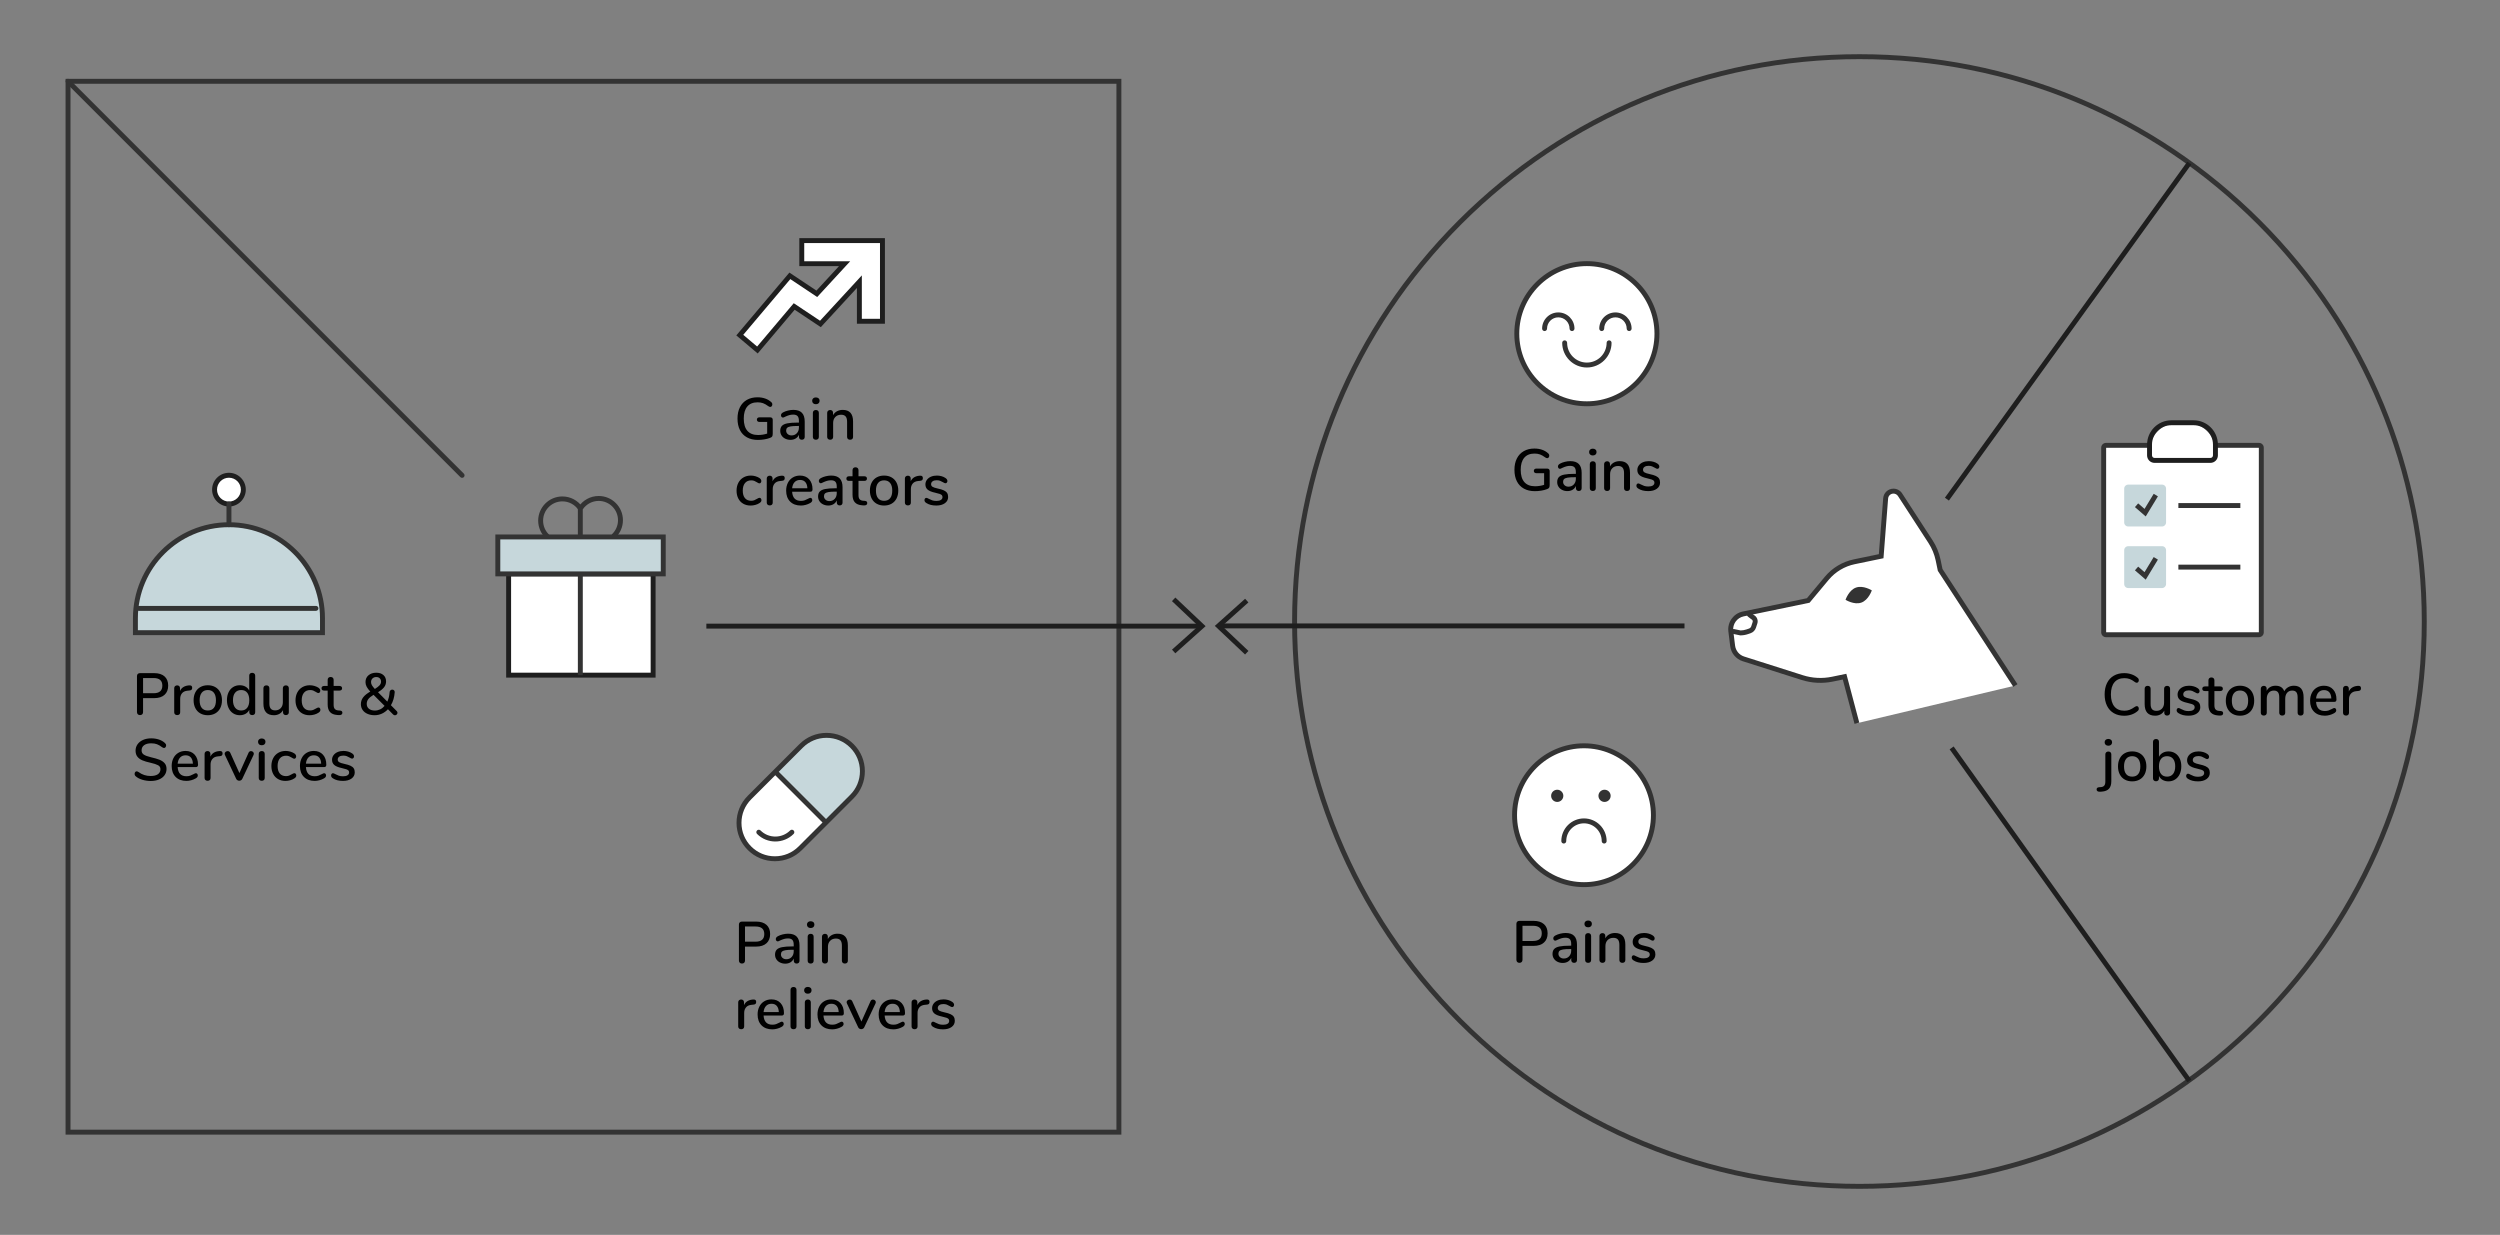 <?xml version="1.0" encoding="utf-8"?>
<!-- Generator: Adobe Illustrator 21.1.0, SVG Export Plug-In . SVG Version: 6.00 Build 0)  -->
<svg version="1.1" xmlns="http://www.w3.org/2000/svg" xmlns:xlink="http://www.w3.org/1999/xlink" x="0px" y="0px"
	 viewBox="0 0 868.457 428.979" style="enable-background:new 0 0 868.457 428.979;" xml:space="preserve">
<rect x="0" y="0" width="868.457" height="428.979" fill="#808080" stroke="none"/>
<style type="text/css">
	.st0{fill:#C6D7DB;}
	.st1{fill:#EDF0F7;}
	.st2{fill:#FFFFFF;}
	.st3{fill:#333333;}
	.st4{fill:#1E1E1E;}
	.st5{fill:#E4CDB5;}
	.st6{fill:none;stroke:#333333;stroke-width:3;stroke-miterlimit:10;}
	.st7{fill:#E3EFF3;}
</style>
<g id="Layer_3">
	<g>
		<path class="st0" d="M296.053,277.018l-17.94,17.94c-4.867,4.867-12.758,4.867-17.625,0v0c-4.867-4.867-4.867-12.758,0-17.625
			l8.078-8.078l9.862-9.862c4.867-4.867,12.758-4.867,17.625,0v0C300.921,264.26,300.921,272.151,296.053,277.018z"/>
	</g>
	<g>
		<line class="st1" x1="47.04" y1="214.768" x2="112.023" y2="214.768"/>
	</g>
	<g>
		<circle class="st2" cx="550.249" cy="283.192" r="24.117"/>
		<path class="st3" d="M550.25,308.165c-13.77,0-24.973-11.203-24.973-24.973c0-13.77,11.203-24.973,24.973-24.973
			c13.77,0,24.973,11.203,24.973,24.973C575.222,296.962,564.019,308.165,550.25,308.165z M550.25,259.931
			c-12.827,0-23.262,10.435-23.262,23.261s10.435,23.262,23.262,23.262c12.827,0,23.261-10.435,23.261-23.262
			S563.076,259.931,550.25,259.931z"/>
	</g>
	<g>
		<g>
			<path class="st3" d="M557.265,293.03c-0.472,0-0.856-0.383-0.856-0.856c0-3.397-2.763-6.16-6.16-6.16
				c-3.397,0-6.16,2.763-6.16,6.16c0,0.472-0.383,0.856-0.856,0.856c-0.472,0-0.856-0.383-0.856-0.856
				c0-4.34,3.531-7.871,7.871-7.871c4.34,0,7.871,3.531,7.871,7.871C558.121,292.646,557.738,293.03,557.265,293.03z"/>
		</g>
		<g>
			<circle class="st3" cx="540.955" cy="276.459" r="2.12"/>
		</g>
		<g>
			<circle class="st3" cx="557.394" cy="276.459" r="2.12"/>
		</g>
	</g>
	<g>
		<circle class="st2" cx="551.253" cy="115.922" r="24.344"/>
		<path class="st3" d="M551.253,141.122c-13.896,0-25.2-11.305-25.2-25.2s11.305-25.2,25.2-25.2c13.895,0,25.2,11.305,25.2,25.2
			S565.148,141.122,551.253,141.122z M551.253,92.433c-12.952,0-23.489,10.537-23.489,23.489c0,12.952,10.537,23.489,23.489,23.489
			s23.489-10.537,23.489-23.489C574.741,102.97,564.205,92.433,551.253,92.433z"/>
	</g>
	<g>
		<g>
			<path class="st3" d="M551.253,127.664c-4.728,0-8.574-3.847-8.574-8.574c0-0.473,0.383-0.856,0.856-0.856
				c0.472,0,0.856,0.383,0.856,0.856c0,3.784,3.079,6.863,6.863,6.863c3.784,0,6.863-3.079,6.863-6.863
				c0-0.473,0.383-0.856,0.856-0.856s0.856,0.383,0.856,0.856C559.826,123.818,555.98,127.664,551.253,127.664z"/>
		</g>
		<g>
			<path class="st3" d="M546.093,115.007c-0.472,0-0.856-0.383-0.856-0.856c0-2.155-1.754-3.909-3.909-3.909
				c-2.155,0-3.909,1.754-3.909,3.909c0,0.473-0.383,0.856-0.856,0.856s-0.856-0.383-0.856-0.856c0-3.099,2.521-5.62,5.62-5.62
				c3.099,0,5.62,2.521,5.62,5.62C546.949,114.624,546.565,115.007,546.093,115.007z"/>
		</g>
		<g>
			<path class="st3" d="M565.941,115.007c-0.472,0-0.856-0.383-0.856-0.856c0-2.155-1.753-3.909-3.909-3.909
				c-2.155,0-3.909,1.754-3.909,3.909c0,0.473-0.383,0.856-0.856,0.856s-0.856-0.383-0.856-0.856c0-3.099,2.521-5.62,5.62-5.62
				c3.099,0,5.62,2.521,5.62,5.62C566.797,114.624,566.413,115.007,565.941,115.007z"/>
		</g>
	</g>
	<g>
		<path class="st2" d="M769.605,154.704h15.124c0.445,0,0.808,0.364,0.808,0.808v64.169c0,0.445-0.364,0.808-0.808,0.808h-53.141
			c-0.445,0-0.808-0.364-0.808-0.808v-64.169c0-0.445,0.364-0.808,0.808-0.808h15.124"/>
		<path class="st3" d="M784.729,221.346h-53.141c-0.917,0-1.664-0.746-1.664-1.664v-64.169c0-0.917,0.746-1.664,1.664-1.664h15.124
			v1.711h-15.076v64.074h53.047V155.56h-15.076v-1.711h15.124c0.917,0,1.664,0.746,1.664,1.664v64.169
			C786.393,220.599,785.646,221.346,784.729,221.346z"/>
	</g>
	<g>
		<path class="st2" d="M767.329,159.94h-18.342c-1.257,0-2.276-1.019-2.276-2.276v-0.903c0-5.469,4.434-9.903,9.903-9.903h3.088
			c5.469,0,9.903,4.434,9.903,9.903v0.903C769.605,158.921,768.586,159.94,767.329,159.94z"/>
		<path class="st4" d="M767.863,160.795h-19.41c-1.432,0-2.597-1.165-2.597-2.597v-3.76c0-4.651,3.784-8.436,8.436-8.436h7.734
			c4.651,0,8.436,3.784,8.436,8.436v3.76C770.461,159.63,769.295,160.795,767.863,160.795z M754.291,147.713
			c-3.708,0-6.724,3.017-6.724,6.724v3.76c0,0.489,0.398,0.886,0.886,0.886h19.41c0.489,0,0.886-0.397,0.886-0.886v-3.76
			c0-3.708-3.016-6.724-6.724-6.724H754.291z"/>
	</g>
	<g>
		<path class="st0" d="M751.059,182.891h-11.755c-0.77,0-1.395-0.625-1.395-1.395v-11.755c0-0.77,0.625-1.395,1.395-1.395h11.755
			c0.77,0,1.395,0.625,1.395,1.395v11.755C752.454,182.267,751.83,182.891,751.059,182.891z"/>
	</g>
	<g>
		<path class="st0" d="M751.059,204.281h-11.755c-0.77,0-1.395-0.625-1.395-1.395v-11.755c0-0.77,0.625-1.395,1.395-1.395h11.755
			c0.77,0,1.395,0.625,1.395,1.395v11.755C752.454,203.657,751.83,204.281,751.059,204.281z"/>
	</g>
	<g>
		<polygon class="st3" points="745.387,179.405 741.64,176.157 742.761,174.864 744.976,176.784 748.158,171.539 749.621,172.426 		
			"/>
	</g>
	<g>
		<polygon class="st3" points="745.387,201.375 741.64,198.128 742.761,196.834 744.976,198.754 748.158,193.509 749.621,194.397 		
			"/>
	</g>
	<g>
		<rect x="756.732" y="174.763" class="st3" width="21.532" height="1.711"/>
	</g>
	<g>
		<rect x="756.732" y="196.153" class="st3" width="21.532" height="1.711"/>
	</g>
</g>
<g id="Layer_1">
	<g>
		<rect x="47.04" y="210.656" class="st2" width="64.983" height="9.111"/>
	</g>
	<g>
		<path class="st3" d="M389.541,394.149H22.777V27.386h366.764V394.149z M24.488,392.438H387.83V29.097H24.488V392.438z"/>
	</g>
	<g>
		<path class="st3" d="M645.933,412.972c-52.639,0-102.128-20.499-139.351-57.721c-37.222-37.222-57.721-86.711-57.721-139.351
			s20.499-102.128,57.721-139.35c37.222-37.222,86.711-57.721,139.351-57.721c52.64,0,102.128,20.499,139.351,57.721
			c37.222,37.222,57.721,86.711,57.721,139.35s-20.499,102.128-57.721,139.351C748.062,392.473,698.573,412.972,645.933,412.972z
			 M645.933,20.541c-52.183,0-101.242,20.321-138.141,57.22c-36.899,36.899-57.219,85.958-57.219,138.14
			c0,52.183,20.321,101.242,57.219,138.141s85.958,57.219,138.141,57.219c52.183,0,101.242-20.321,138.141-57.219
			s57.219-85.958,57.219-138.141c0-52.182-20.321-101.242-57.219-138.14C747.175,40.862,698.116,20.541,645.933,20.541z"/>
	</g>
	<g>
		<path class="st2" d="M269.337,268.07l17.625,17.625l-8.97,8.97c-4.866,4.866-12.759,4.866-17.625,0
			c-2.433-2.433-3.648-5.624-3.651-8.813c0.003-3.188,1.218-6.38,3.651-8.813L269.337,268.07z"/>
	</g>
	<g>
		<line class="st5" x1="585.163" y1="217.422" x2="424.322" y2="217.437"/>
		<rect x="424.322" y="216.574" class="st4" width="160.842" height="1.711"/>
	</g>
	<g>
		<line class="st5" x1="677.831" y1="259.573" x2="760.453" y2="375.244"/>
		
			<rect x="718.286" y="246.335" transform="matrix(0.814 -0.581 0.581 0.814 -50.538 477.113)" class="st4" width="1.711" height="142.148"/>
	</g>
	<g>
		<line class="st5" x1="676.267" y1="173.312" x2="760.453" y2="56.558"/>
		
			<rect x="646.39" y="114.079" transform="matrix(0.585 -0.811 0.811 0.585 204.969 630.378)" class="st4" width="143.94" height="1.711"/>
	</g>
	<g>
		<polygon class="st4" points="432.513,227.366 421.998,217.426 432.53,207.998 433.672,209.272 424.525,217.461 433.689,226.123 		
			"/>
	</g>
	<g>
		<line class="st5" x1="245.378" y1="217.507" x2="416.488" y2="217.507"/>
		<rect x="245.378" y="216.651" class="st4" width="171.11" height="1.711"/>
	</g>
	<g>
		<polygon class="st4" points="408.279,226.946 407.137,225.672 416.284,217.483 407.121,208.821 408.296,207.578 418.811,217.518 
					"/>
	</g>
	<g>
		<g>
			<polygon class="st2" points="306.549,83.587 306.549,111.613 298.53,111.613 298.53,97.855 284.998,112.535 275.891,106.466 
				263.111,121.586 256.987,116.414 274.383,95.821 283.75,102.065 293.393,91.606 278.523,91.606 278.523,83.587 			"/>
			<path class="st4" d="M263.213,122.792l-7.432-6.276l18.441-21.831l9.394,6.263l7.824-8.487h-13.773v-9.73h29.737v29.737h-9.73
				v-12.423l-12.543,13.606l-9.079-6.052L263.213,122.792z M258.193,116.312l4.817,4.069l12.721-15.051l9.133,6.087l14.521-15.753
				v15.092h6.308V84.443h-26.315v6.308h15.967l-11.461,12.433l-9.34-6.227L258.193,116.312z"/>
		</g>
	</g>
	<g>
		<rect x="176.689" y="199.36" class="st2" width="50.195" height="35.174"/>
		<path class="st4" d="M227.739,235.39h-51.906v-36.886h51.906V235.39z M177.544,233.679h48.484v-33.463h-48.484V233.679z"/>
	</g>
	<g>
		<rect x="200.74" y="199.36" class="st3" width="1.711" height="35.175"/>
	</g>
	<g>
		<rect x="172.934" y="186.526" class="st0" width="57.467" height="12.834"/>
		<path class="st3" d="M231.256,200.215h-59.178V185.67h59.178V200.215z M173.789,198.504h55.756v-11.123h-55.756V198.504z"/>
	</g>
	<g>
		<path class="st6" d="M204.314,186.322"/>
	</g>
	<g>
		<path class="st3" d="M189.594,186.99c-1.678-1.583-2.641-3.814-2.641-6.12c0-4.639,3.774-8.413,8.413-8.413
			c2.766,0,5.356,1.361,6.929,3.639l-1.408,0.972c-1.254-1.816-3.317-2.9-5.52-2.9c-3.696,0-6.702,3.007-6.702,6.702
			c0,1.864,0.747,3.596,2.104,4.875L189.594,186.99z"/>
	</g>
	<g>
		<path class="st3" d="M213.616,186.962l-1.146-1.271c1.409-1.27,2.217-3.085,2.217-4.98c0-3.696-3.007-6.702-6.702-6.702
			c-2.233,0-4.285,1.089-5.538,2.926v9.591h-1.711v-10.094l0.132-0.209c1.553-2.457,4.213-3.924,7.117-3.924
			c4.639,0,8.413,3.774,8.413,8.413C216.398,183.09,215.384,185.368,213.616,186.962z"/>
	</g>
	<g>
		<path class="st6" d="M207.49,186.326"/>
	</g>
	<g>
		<path class="st3" d="M269.18,299.171c-3.558,0-6.902-1.385-9.418-3.901c-2.516-2.516-3.901-5.86-3.901-9.418
			c0-3.557,1.385-6.902,3.901-9.418l17.94-17.94c2.516-2.516,5.86-3.901,9.417-3.901c3.558,0,6.902,1.385,9.418,3.901
			c2.516,2.516,3.901,5.86,3.901,9.417c0,3.558-1.385,6.902-3.901,9.418l-17.94,17.94
			C276.082,297.786,272.737,299.171,269.18,299.171z M287.12,256.306c-3.1,0-6.015,1.207-8.207,3.4l-17.94,17.94
			c-2.192,2.192-3.4,5.107-3.4,8.208c0,3.101,1.207,6.015,3.4,8.208c2.192,2.192,5.107,3.4,8.208,3.4c3.1,0,6.015-1.207,8.208-3.4
			l17.94-17.94c2.192-2.192,3.4-5.107,3.4-8.208c0-3.1-1.207-6.015-3.4-8.207S290.22,256.306,287.12,256.306z"/>
	</g>
	<g>
		
			<rect x="277.294" y="264.42" transform="matrix(0.707 -0.707 0.707 0.707 -114.317 277.776)" class="st3" width="1.711" height="24.926"/>
	</g>
	<g>
		<path class="st3" d="M269.337,292.323c-2.301,0-4.601-0.876-6.353-2.628c-0.334-0.334-0.334-0.876,0-1.21
			c0.334-0.334,0.876-0.334,1.21,0c2.836,2.835,7.45,2.835,10.286,0c0.334-0.334,0.876-0.334,1.21,0c0.334,0.334,0.334,0.876,0,1.21
			C273.939,291.447,271.638,292.323,269.337,292.323z"/>
	</g>
	<g>
		<path class="st3" d="M160.526,165.991c-0.219,0-0.438-0.084-0.605-0.251L23.028,28.846c-0.334-0.334-0.334-0.876,0-1.21
			c0.334-0.334,0.876-0.334,1.21,0L161.131,164.53c0.334,0.334,0.334,0.876,0,1.21C160.964,165.907,160.745,165.991,160.526,165.991
			z"/>
	</g>
	<g>
		<path class="st0" d="M47.04,219.767h64.983v-4.999c0-17.944-14.547-32.491-32.491-32.491h0c-17.944,0-32.491,14.547-32.491,32.491
			V219.767z"/>
		<path class="st3" d="M112.878,220.623H46.185v-5.854c0-18.387,14.959-33.347,33.347-33.347s33.347,14.959,33.347,33.347V220.623z
			 M47.896,218.911h63.271v-4.143c0-17.444-14.192-31.635-31.636-31.635s-31.636,14.192-31.636,31.635V218.911z"/>
	</g>
	<g>
		<circle class="st2" cx="79.532" cy="170.093" r="4.999"/>
		<path class="st4" d="M79.532,175.947c-3.228,0-5.854-2.626-5.854-5.854s2.626-5.854,5.854-5.854s5.854,2.626,5.854,5.854
			S82.76,175.947,79.532,175.947z M79.532,165.95c-2.285,0-4.143,1.859-4.143,4.143s1.859,4.143,4.143,4.143
			c2.285,0,4.143-1.859,4.143-4.143S81.816,165.95,79.532,165.95z"/>
	</g>
	<g>
		<path class="st3" d="M79.532,183.133c-0.473,0-0.856-0.383-0.856-0.856v-7.186c0-0.473,0.383-0.856,0.856-0.856
			c0.473,0,0.856,0.383,0.856,0.856v7.186C80.387,182.75,80.004,183.133,79.532,183.133z"/>
	</g>
	<g>
		<path d="M47.871,248.127c-0.192-0.192-0.287-0.452-0.287-0.78v-12.485c0-0.315,0.092-0.565,0.277-0.749
			c0.184-0.185,0.441-0.277,0.77-0.277h4.949c1.533,0,2.724,0.377,3.573,1.129c0.849,0.753,1.273,1.821,1.273,3.203
			c0,1.369-0.424,2.437-1.273,3.203c-0.849,0.767-2.04,1.15-3.573,1.15h-3.881v4.826c0,0.329-0.092,0.589-0.277,0.78
			s-0.448,0.287-0.79,0.287C48.315,248.414,48.062,248.318,47.871,248.127z M53.354,240.817c2.025,0,3.039-0.883,3.039-2.649
			c0-1.752-1.014-2.628-3.039-2.628h-3.655v5.277H53.354z"/>
		<path d="M66.762,238.927c0,0.301-0.075,0.527-0.226,0.678c-0.151,0.15-0.411,0.24-0.78,0.267l-0.616,0.061
			c-0.862,0.082-1.503,0.384-1.92,0.904c-0.418,0.52-0.626,1.15-0.626,1.889v4.702c0,0.329-0.096,0.575-0.287,0.739
			c-0.192,0.164-0.438,0.246-0.739,0.246c-0.301,0-0.551-0.082-0.75-0.246c-0.199-0.164-0.298-0.411-0.298-0.739v-8.358
			c0-0.315,0.099-0.558,0.298-0.729c0.198-0.171,0.448-0.257,0.75-0.257c0.274,0,0.503,0.086,0.687,0.257
			c0.185,0.171,0.277,0.407,0.277,0.708v0.986c0.273-0.602,0.671-1.061,1.191-1.376c0.52-0.315,1.109-0.5,1.766-0.554l0.287-0.021
			C66.434,238.045,66.762,238.325,66.762,238.927z"/>
		<path d="M69.585,247.819c-0.746-0.424-1.321-1.03-1.725-1.817c-0.404-0.787-0.606-1.701-0.606-2.742
			c0-1.054,0.202-1.974,0.606-2.762c0.403-0.787,0.979-1.393,1.725-1.817c0.746-0.424,1.612-0.637,2.598-0.637
			c0.985,0,1.851,0.212,2.597,0.637c0.746,0.424,1.321,1.03,1.725,1.817c0.403,0.788,0.605,1.708,0.605,2.762
			c0,1.041-0.202,1.955-0.605,2.742c-0.404,0.787-0.979,1.393-1.725,1.817c-0.746,0.424-1.612,0.637-2.597,0.637
			C71.197,248.455,70.332,248.243,69.585,247.819z M74.288,245.909c0.486-0.602,0.729-1.485,0.729-2.649
			c0-1.15-0.246-2.029-0.739-2.639c-0.493-0.609-1.191-0.914-2.094-0.914c-0.903,0-1.602,0.305-2.094,0.914
			c-0.493,0.609-0.74,1.489-0.74,2.639c0,1.164,0.243,2.047,0.729,2.649c0.486,0.603,1.188,0.903,2.105,0.903
			C73.1,246.813,73.802,246.512,74.288,245.909z"/>
		<path d="M88.364,233.999c0.192,0.178,0.287,0.418,0.287,0.719v12.69c0,0.315-0.092,0.561-0.277,0.739
			c-0.185,0.178-0.435,0.267-0.75,0.267c-0.315,0-0.565-0.089-0.749-0.267c-0.185-0.178-0.277-0.424-0.277-0.739v-0.822
			c-0.301,0.603-0.739,1.065-1.314,1.386c-0.575,0.321-1.239,0.482-1.992,0.482c-0.863,0-1.633-0.219-2.31-0.657
			c-0.678-0.438-1.205-1.054-1.581-1.848s-0.565-1.704-0.565-2.731c0-1.041,0.188-1.951,0.565-2.731
			c0.377-0.78,0.9-1.383,1.571-1.807c0.671-0.424,1.444-0.637,2.321-0.637c0.753,0,1.413,0.161,1.981,0.482
			c0.568,0.322,1.003,0.777,1.304,1.366v-5.216c0-0.287,0.092-0.516,0.277-0.688c0.184-0.171,0.434-0.256,0.749-0.256
			S88.172,233.822,88.364,233.999z M85.859,245.889c0.493-0.616,0.739-1.492,0.739-2.629c0-1.136-0.243-2.012-0.729-2.628
			s-1.18-0.924-2.084-0.924c-0.904,0-1.605,0.305-2.105,0.914c-0.5,0.609-0.75,1.476-0.75,2.598s0.253,2.002,0.76,2.639
			c0.506,0.637,1.205,0.955,2.095,0.955C84.675,246.813,85.366,246.505,85.859,245.889z"/>
		<path d="M100.058,238.353c0.184,0.178,0.277,0.424,0.277,0.739v8.358c0,0.287-0.096,0.52-0.287,0.698
			c-0.192,0.178-0.445,0.267-0.76,0.267c-0.287,0-0.52-0.085-0.698-0.256c-0.178-0.171-0.267-0.4-0.267-0.688v-0.78
			c-0.315,0.575-0.75,1.013-1.304,1.314c-0.555,0.301-1.174,0.452-1.858,0.452c-2.437,0-3.655-1.341-3.655-4.025v-5.339
			c0-0.315,0.092-0.561,0.277-0.739c0.185-0.178,0.442-0.267,0.77-0.267c0.315,0,0.565,0.089,0.749,0.267
			c0.185,0.178,0.277,0.424,0.277,0.739v5.318c0,0.808,0.164,1.403,0.493,1.786c0.329,0.383,0.835,0.575,1.52,0.575
			c0.807,0,1.454-0.26,1.94-0.78c0.486-0.52,0.729-1.212,0.729-2.074v-4.826c0-0.301,0.096-0.544,0.287-0.729
			c0.192-0.184,0.445-0.277,0.76-0.277C99.623,238.086,99.874,238.175,100.058,238.353z"/>
		<path d="M104.965,247.819c-0.732-0.424-1.301-1.027-1.704-1.807c-0.404-0.78-0.606-1.684-0.606-2.71
			c0-1.04,0.209-1.957,0.627-2.752c0.417-0.794,1.003-1.41,1.756-1.848c0.753-0.438,1.615-0.657,2.587-0.657
			c0.52,0,1.044,0.075,1.571,0.226c0.527,0.15,0.996,0.356,1.407,0.616c0.438,0.301,0.657,0.651,0.657,1.047
			c0,0.233-0.061,0.428-0.184,0.585c-0.124,0.158-0.281,0.236-0.472,0.236c-0.124,0-0.247-0.031-0.37-0.092
			c-0.123-0.061-0.281-0.154-0.472-0.277c-0.342-0.218-0.661-0.387-0.955-0.503c-0.295-0.116-0.647-0.174-1.057-0.174
			c-0.931,0-1.653,0.315-2.167,0.945c-0.513,0.629-0.77,1.506-0.77,2.628c0,1.123,0.253,1.989,0.76,2.598
			c0.506,0.609,1.225,0.914,2.156,0.914c0.411,0,0.773-0.062,1.088-0.185c0.315-0.123,0.637-0.287,0.965-0.492
			c0.15-0.096,0.301-0.178,0.452-0.247c0.15-0.069,0.287-0.102,0.411-0.102c0.192,0,0.349,0.079,0.472,0.236
			c0.123,0.158,0.185,0.353,0.185,0.585c0,0.192-0.051,0.367-0.154,0.524c-0.103,0.158-0.277,0.319-0.524,0.483
			c-0.411,0.274-0.89,0.486-1.438,0.637c-0.548,0.15-1.102,0.226-1.663,0.226C106.55,248.455,105.698,248.243,104.965,247.819z"/>
		<path d="M118.743,247.07c0.13,0.13,0.195,0.311,0.195,0.544c0,0.274-0.106,0.482-0.318,0.626
			c-0.212,0.144-0.524,0.202-0.934,0.174l-0.555-0.041c-1.108-0.082-1.937-0.421-2.484-1.017c-0.548-0.595-0.822-1.475-0.822-2.639
			v-4.826h-1.232c-0.602,0-0.903-0.267-0.903-0.801c0-0.246,0.079-0.442,0.236-0.585c0.158-0.144,0.38-0.216,0.667-0.216h1.232
			v-2.115c0-0.315,0.092-0.561,0.277-0.739c0.185-0.178,0.434-0.267,0.749-0.267c0.315,0,0.568,0.089,0.76,0.267
			c0.192,0.178,0.288,0.424,0.288,0.739v2.115h2.033c0.287,0,0.51,0.072,0.667,0.216c0.157,0.144,0.236,0.339,0.236,0.585
			c0,0.26-0.079,0.459-0.236,0.595c-0.158,0.137-0.38,0.206-0.667,0.206H115.9v4.969c0,0.643,0.133,1.116,0.4,1.417
			c0.267,0.301,0.675,0.472,1.222,0.514l0.575,0.041C118.397,246.861,118.613,246.939,118.743,247.07z"/>
		<path d="M138.077,247.614c0,0.233-0.09,0.434-0.267,0.605s-0.383,0.257-0.616,0.257s-0.438-0.089-0.616-0.267l-1.807-1.828
			c-0.629,0.671-1.341,1.184-2.135,1.54c-0.794,0.356-1.629,0.534-2.506,0.534c-0.917,0-1.738-0.157-2.464-0.472
			c-0.726-0.315-1.291-0.763-1.694-1.345c-0.404-0.582-0.605-1.256-0.605-2.023c0-0.89,0.267-1.683,0.8-2.382
			c0.534-0.698,1.355-1.362,2.464-1.992c-0.561-0.602-0.979-1.16-1.253-1.673c-0.273-0.514-0.411-1.051-0.411-1.612
			c0-0.999,0.349-1.793,1.047-2.382c0.699-0.588,1.595-0.883,2.69-0.883c1.041,0,1.869,0.27,2.485,0.811
			c0.616,0.541,0.924,1.277,0.924,2.207c0,0.753-0.223,1.42-0.667,2.002c-0.445,0.582-1.154,1.168-2.126,1.756l3.224,3.265
			c0.438-0.903,0.705-1.991,0.801-3.265c0.013-0.287,0.113-0.51,0.297-0.667c0.185-0.157,0.393-0.236,0.627-0.236
			c0.246,0,0.455,0.086,0.626,0.257c0.171,0.171,0.243,0.407,0.216,0.709c-0.123,1.697-0.561,3.182-1.314,4.456l2.012,2.033
			C137.987,247.196,138.077,247.395,138.077,247.614z M132.05,246.423c0.582-0.274,1.098-0.678,1.55-1.212l-3.84-3.84
			c-0.849,0.506-1.455,1.003-1.818,1.489c-0.363,0.486-0.544,1.037-0.544,1.653c0,0.726,0.257,1.294,0.77,1.704
			c0.513,0.411,1.201,0.616,2.064,0.616C130.862,246.833,131.468,246.696,132.05,246.423z M129.401,235.673
			c-0.336,0.322-0.504,0.75-0.504,1.283c0,0.384,0.103,0.75,0.308,1.098c0.206,0.349,0.541,0.778,1.007,1.283
			c0.794-0.492,1.351-0.927,1.673-1.303c0.321-0.377,0.482-0.791,0.482-1.243c0-0.479-0.15-0.866-0.452-1.16
			c-0.301-0.294-0.698-0.441-1.191-0.441C130.177,235.19,129.736,235.351,129.401,235.673z"/>
		<path d="M49.4,270.861c-0.937-0.287-1.687-0.685-2.248-1.191c-0.26-0.219-0.39-0.5-0.39-0.842c0-0.246,0.069-0.455,0.206-0.626
			c0.136-0.171,0.301-0.257,0.493-0.257c0.192,0,0.424,0.089,0.698,0.267c1.218,0.903,2.608,1.355,4.168,1.355
			c1.095,0,1.937-0.205,2.526-0.616c0.588-0.411,0.883-0.999,0.883-1.766c0-0.602-0.274-1.054-0.822-1.355
			c-0.548-0.301-1.424-0.588-2.628-0.862c-1.15-0.247-2.094-0.527-2.834-0.842c-0.739-0.315-1.317-0.742-1.735-1.283
			c-0.417-0.54-0.626-1.228-0.626-2.063c0-0.835,0.229-1.578,0.688-2.228c0.458-0.65,1.098-1.157,1.92-1.52
			c0.821-0.363,1.759-0.544,2.813-0.544c0.972,0,1.869,0.137,2.69,0.411c0.822,0.274,1.52,0.678,2.095,1.212
			c0.273,0.233,0.411,0.514,0.411,0.842c0,0.233-0.072,0.438-0.216,0.616c-0.144,0.178-0.312,0.267-0.503,0.267
			c-0.178,0-0.404-0.089-0.678-0.267c-0.63-0.479-1.222-0.825-1.776-1.037c-0.554-0.212-1.222-0.318-2.002-0.318
			c-1.054,0-1.876,0.216-2.464,0.647c-0.589,0.431-0.883,1.03-0.883,1.796c0,0.657,0.26,1.154,0.78,1.489
			c0.52,0.335,1.355,0.64,2.505,0.914c1.205,0.274,2.18,0.558,2.927,0.852c0.746,0.295,1.341,0.699,1.786,1.212
			c0.445,0.514,0.667,1.174,0.667,1.982c0,0.821-0.229,1.55-0.688,2.187c-0.459,0.636-1.102,1.129-1.93,1.478
			c-0.829,0.349-1.784,0.524-2.865,0.524C51.327,271.292,50.338,271.148,49.4,270.861z"/>
		<path d="M68.528,268.828c0.124,0.151,0.185,0.343,0.185,0.575c0,0.398-0.246,0.732-0.739,1.007
			c-0.479,0.274-1.003,0.486-1.571,0.637c-0.568,0.15-1.112,0.226-1.633,0.226c-1.588,0-2.841-0.462-3.758-1.386
			c-0.917-0.924-1.376-2.187-1.376-3.789c0-1.027,0.202-1.937,0.606-2.731c0.403-0.794,0.971-1.41,1.704-1.848
			c0.732-0.438,1.564-0.657,2.495-0.657c1.342,0,2.403,0.431,3.183,1.293c0.78,0.863,1.171,2.026,1.171,3.491
			c0,0.548-0.247,0.822-0.739,0.822h-6.345c0.136,2.122,1.156,3.183,3.059,3.183c0.506,0,0.945-0.069,1.315-0.206
			c0.369-0.136,0.76-0.315,1.17-0.534c0.041-0.027,0.154-0.086,0.339-0.175c0.185-0.089,0.339-0.133,0.462-0.133
			C68.247,268.602,68.405,268.677,68.528,268.828z M62.573,263.14c-0.48,0.506-0.767,1.219-0.862,2.136h5.297
			c-0.041-0.931-0.277-1.646-0.708-2.146c-0.431-0.499-1.037-0.749-1.818-0.749C63.689,262.38,63.052,262.633,62.573,263.14z"/>
		<path d="M77.316,261.743c0,0.301-0.075,0.528-0.226,0.678c-0.151,0.15-0.411,0.24-0.78,0.267l-0.616,0.061
			c-0.862,0.082-1.503,0.384-1.92,0.904c-0.418,0.52-0.626,1.15-0.626,1.889v4.702c0,0.329-0.096,0.575-0.287,0.739
			c-0.192,0.164-0.438,0.246-0.739,0.246c-0.301,0-0.551-0.082-0.75-0.246c-0.199-0.164-0.298-0.411-0.298-0.739v-8.358
			c0-0.315,0.099-0.558,0.298-0.729c0.198-0.171,0.448-0.257,0.75-0.257c0.273,0,0.503,0.086,0.687,0.257
			c0.185,0.171,0.277,0.407,0.277,0.708v0.986c0.274-0.602,0.671-1.061,1.191-1.376c0.52-0.315,1.109-0.5,1.766-0.554l0.287-0.021
			C76.988,260.86,77.316,261.141,77.316,261.743z"/>
		<path d="M86.69,261.066c0.158-0.096,0.325-0.144,0.504-0.144c0.26,0,0.489,0.089,0.688,0.267c0.198,0.178,0.297,0.39,0.297,0.637
			c0,0.137-0.027,0.267-0.082,0.39l-3.922,8.316c-0.096,0.219-0.243,0.387-0.442,0.503c-0.199,0.116-0.408,0.174-0.626,0.174
			c-0.219,0-0.428-0.058-0.627-0.174c-0.198-0.116-0.346-0.284-0.441-0.503l-3.922-8.316c-0.055-0.109-0.082-0.24-0.082-0.39
			c0-0.247,0.11-0.458,0.329-0.637c0.219-0.178,0.465-0.267,0.739-0.267c0.397,0,0.691,0.192,0.883,0.575l3.183,7.064l3.162-7.043
			C86.413,261.312,86.533,261.162,86.69,261.066z"/>
		<path d="M89.986,258.56c-0.233-0.219-0.349-0.506-0.349-0.862c0-0.356,0.116-0.64,0.349-0.852
			c0.232-0.212,0.547-0.318,0.945-0.318c0.383,0,0.695,0.106,0.934,0.318c0.24,0.212,0.359,0.496,0.359,0.852
			c0,0.356-0.116,0.643-0.349,0.862c-0.233,0.219-0.548,0.329-0.944,0.329C90.533,258.889,90.218,258.78,89.986,258.56z
			 M90.181,270.984c-0.199-0.164-0.298-0.411-0.298-0.739v-8.337c0-0.329,0.099-0.578,0.298-0.749
			c0.198-0.171,0.448-0.257,0.75-0.257c0.301,0,0.547,0.086,0.739,0.257c0.192,0.171,0.287,0.421,0.287,0.749v8.337
			c0,0.329-0.096,0.575-0.287,0.739c-0.192,0.164-0.438,0.246-0.739,0.246C90.629,271.23,90.379,271.148,90.181,270.984z"/>
		<path d="M96.587,270.635c-0.732-0.424-1.301-1.027-1.704-1.807c-0.404-0.78-0.606-1.684-0.606-2.71
			c0-1.04,0.209-1.957,0.627-2.752c0.417-0.794,1.003-1.41,1.756-1.848c0.753-0.438,1.615-0.657,2.587-0.657
			c0.52,0,1.044,0.075,1.571,0.226c0.527,0.15,0.996,0.356,1.407,0.616c0.438,0.301,0.657,0.651,0.657,1.047
			c0,0.233-0.061,0.428-0.184,0.585c-0.124,0.158-0.281,0.236-0.472,0.236c-0.124,0-0.247-0.031-0.37-0.092
			c-0.123-0.061-0.281-0.154-0.472-0.277c-0.342-0.218-0.661-0.387-0.955-0.503c-0.295-0.116-0.647-0.174-1.057-0.174
			c-0.931,0-1.653,0.315-2.167,0.945c-0.513,0.629-0.77,1.506-0.77,2.628c0,1.123,0.253,1.989,0.76,2.598
			c0.506,0.609,1.225,0.914,2.156,0.914c0.411,0,0.773-0.062,1.088-0.185c0.315-0.123,0.637-0.287,0.965-0.492
			c0.15-0.096,0.301-0.178,0.452-0.247c0.15-0.069,0.287-0.103,0.411-0.103c0.192,0,0.349,0.079,0.472,0.236
			c0.123,0.158,0.185,0.353,0.185,0.585c0,0.192-0.051,0.367-0.154,0.524c-0.103,0.158-0.277,0.319-0.524,0.483
			c-0.411,0.274-0.89,0.486-1.438,0.637c-0.548,0.15-1.102,0.226-1.663,0.226C98.172,271.271,97.32,271.059,96.587,270.635z"/>
		<path d="M113.086,268.828c0.124,0.151,0.185,0.343,0.185,0.575c0,0.398-0.246,0.732-0.739,1.007
			c-0.479,0.274-1.003,0.486-1.571,0.637c-0.568,0.15-1.112,0.226-1.633,0.226c-1.588,0-2.841-0.462-3.758-1.386
			c-0.917-0.924-1.376-2.187-1.376-3.789c0-1.027,0.202-1.937,0.606-2.731c0.403-0.794,0.971-1.41,1.704-1.848
			c0.732-0.438,1.564-0.657,2.495-0.657c1.342,0,2.403,0.431,3.183,1.293c0.78,0.863,1.171,2.026,1.171,3.491
			c0,0.548-0.247,0.822-0.739,0.822h-6.345c0.136,2.122,1.156,3.183,3.059,3.183c0.506,0,0.945-0.069,1.315-0.206
			c0.369-0.136,0.76-0.315,1.17-0.534c0.041-0.027,0.154-0.086,0.339-0.175c0.185-0.089,0.339-0.133,0.462-0.133
			C112.805,268.602,112.963,268.677,113.086,268.828z M107.132,263.14c-0.48,0.506-0.767,1.219-0.862,2.136h5.297
			c-0.041-0.931-0.277-1.646-0.708-2.146c-0.431-0.499-1.037-0.749-1.818-0.749C108.247,262.38,107.611,262.633,107.132,263.14z"/>
		<path d="M115.694,270.409c-0.246-0.15-0.421-0.308-0.524-0.472c-0.102-0.164-0.154-0.349-0.154-0.554
			c0-0.219,0.061-0.404,0.184-0.555c0.124-0.15,0.281-0.226,0.472-0.226c0.178,0,0.458,0.11,0.842,0.329
			c0.411,0.219,0.811,0.397,1.201,0.534c0.39,0.137,0.88,0.206,1.468,0.206c0.657,0,1.17-0.116,1.54-0.349
			c0.369-0.233,0.554-0.561,0.554-0.986c0-0.273-0.072-0.492-0.216-0.657c-0.144-0.164-0.394-0.311-0.75-0.442
			c-0.356-0.13-0.883-0.27-1.581-0.421c-1.205-0.26-2.071-0.613-2.597-1.058c-0.528-0.445-0.791-1.051-0.791-1.817
			c0-0.589,0.171-1.119,0.514-1.591c0.342-0.472,0.814-0.838,1.417-1.099c0.602-0.26,1.286-0.39,2.053-0.39
			c0.548,0,1.081,0.072,1.601,0.216c0.52,0.144,0.979,0.353,1.376,0.626c0.452,0.301,0.678,0.651,0.678,1.047
			c0,0.219-0.065,0.404-0.195,0.555c-0.13,0.151-0.285,0.226-0.462,0.226c-0.123,0-0.246-0.027-0.369-0.082
			c-0.124-0.055-0.288-0.144-0.493-0.267c-0.37-0.219-0.716-0.39-1.037-0.514c-0.322-0.123-0.722-0.185-1.201-0.185
			c-0.575,0-1.037,0.123-1.386,0.37c-0.349,0.246-0.524,0.582-0.524,1.006c0,0.383,0.161,0.681,0.483,0.893
			c0.321,0.212,0.927,0.414,1.817,0.605c0.917,0.192,1.636,0.411,2.156,0.657c0.52,0.246,0.893,0.551,1.119,0.914
			c0.226,0.363,0.339,0.825,0.339,1.386c0,0.89-0.373,1.605-1.119,2.146c-0.746,0.541-1.742,0.811-2.988,0.811
			C117.727,271.271,116.584,270.984,115.694,270.409z"/>
	</g>
	<g>
		<path d="M268.198,145.202c0.157,0.151,0.236,0.357,0.236,0.616v4.805c0,0.466-0.065,0.801-0.195,1.007
			c-0.13,0.205-0.387,0.369-0.77,0.493c-0.548,0.219-1.198,0.39-1.951,0.513c-0.753,0.123-1.499,0.185-2.238,0.185
			c-1.465,0-2.731-0.294-3.799-0.883s-1.882-1.438-2.443-2.546c-0.561-1.109-0.842-2.437-0.842-3.984
			c0-1.52,0.281-2.834,0.842-3.943c0.561-1.109,1.365-1.961,2.412-2.556c1.047-0.596,2.276-0.893,3.686-0.893
			c0.958,0,1.845,0.14,2.659,0.421c0.814,0.281,1.51,0.688,2.084,1.222c0.273,0.219,0.411,0.493,0.411,0.822
			c0,0.246-0.069,0.455-0.206,0.626c-0.137,0.172-0.301,0.257-0.492,0.257c-0.124,0-0.233-0.021-0.329-0.062
			c-0.096-0.041-0.219-0.109-0.37-0.205c-0.671-0.493-1.28-0.839-1.828-1.037s-1.178-0.298-1.889-0.298
			c-1.561,0-2.752,0.483-3.573,1.448c-0.822,0.965-1.232,2.365-1.232,4.199c0,1.876,0.421,3.296,1.263,4.261
			c0.842,0.965,2.077,1.448,3.706,1.448c1.095,0,2.149-0.164,3.162-0.493v-4.045h-2.69c-0.274,0-0.49-0.072-0.647-0.216
			c-0.157-0.144-0.236-0.339-0.236-0.585c0-0.247,0.079-0.442,0.236-0.585c0.158-0.144,0.373-0.216,0.647-0.216h3.758
			C267.831,144.976,268.04,145.051,268.198,145.202z"/>
		<path d="M278.567,143.395c0.65,0.671,0.975,1.691,0.975,3.06v5.318c0,0.315-0.089,0.558-0.267,0.729
			c-0.178,0.171-0.424,0.256-0.739,0.256c-0.301,0-0.541-0.089-0.719-0.267c-0.178-0.178-0.267-0.417-0.267-0.719v-0.76
			c-0.26,0.575-0.647,1.017-1.16,1.325c-0.514,0.308-1.112,0.462-1.797,0.462c-0.657,0-1.259-0.134-1.807-0.401
			c-0.548-0.267-0.975-0.639-1.283-1.119c-0.308-0.479-0.462-1.013-0.462-1.601c0-0.726,0.188-1.297,0.565-1.715
			c0.376-0.418,0.999-0.715,1.868-0.893c0.87-0.178,2.064-0.267,3.583-0.267h0.472v-0.595c0-0.766-0.158-1.321-0.472-1.663
			c-0.315-0.342-0.822-0.514-1.52-0.514c-0.48,0-0.931,0.062-1.355,0.185c-0.424,0.123-0.89,0.301-1.396,0.534
			c-0.369,0.206-0.629,0.308-0.78,0.308c-0.205,0-0.373-0.075-0.503-0.226c-0.13-0.15-0.195-0.342-0.195-0.575
			c0-0.206,0.058-0.387,0.174-0.544s0.305-0.311,0.565-0.462c0.479-0.26,1.041-0.468,1.684-0.626
			c0.643-0.157,1.266-0.236,1.869-0.236C276.928,142.389,277.917,142.724,278.567,143.395z M276.812,150.49
			c0.479-0.514,0.719-1.174,0.719-1.982v-0.534h-0.37c-1.068,0-1.889,0.048-2.464,0.144c-0.575,0.096-0.986,0.257-1.232,0.482
			c-0.247,0.226-0.37,0.551-0.37,0.975c0,0.493,0.178,0.897,0.534,1.212c0.355,0.315,0.8,0.472,1.335,0.472
			C275.717,151.259,276.333,151.003,276.812,150.49z"/>
		<path d="M282.479,140.089c-0.233-0.219-0.349-0.506-0.349-0.862c0-0.356,0.116-0.64,0.349-0.852
			c0.232-0.212,0.547-0.318,0.945-0.318c0.383,0,0.695,0.106,0.934,0.318c0.24,0.212,0.359,0.496,0.359,0.852
			c0,0.356-0.116,0.643-0.349,0.862c-0.233,0.219-0.548,0.329-0.944,0.329C283.026,140.417,282.712,140.308,282.479,140.089z
			 M282.674,152.512c-0.199-0.164-0.298-0.411-0.298-0.739v-8.337c0-0.329,0.099-0.578,0.298-0.749
			c0.198-0.171,0.448-0.257,0.75-0.257c0.301,0,0.547,0.086,0.739,0.257c0.192,0.171,0.287,0.421,0.287,0.749v8.337
			c0,0.329-0.096,0.575-0.287,0.739c-0.192,0.164-0.438,0.246-0.739,0.246C283.123,152.758,282.873,152.676,282.674,152.512z"/>
		<path d="M296.339,146.434v5.339c0,0.315-0.092,0.558-0.277,0.729s-0.441,0.256-0.77,0.256c-0.315,0-0.565-0.089-0.75-0.267
			c-0.184-0.178-0.277-0.417-0.277-0.719v-5.236c0-0.849-0.168-1.472-0.504-1.869s-0.859-0.595-1.571-0.595
			c-0.835,0-1.506,0.26-2.012,0.78c-0.507,0.52-0.76,1.218-0.76,2.094v4.826c0,0.301-0.092,0.541-0.277,0.719
			s-0.434,0.267-0.749,0.267c-0.315,0-0.569-0.089-0.76-0.267c-0.192-0.178-0.288-0.417-0.288-0.719v-8.358
			c0-0.287,0.099-0.524,0.298-0.709c0.198-0.184,0.448-0.277,0.75-0.277c0.301,0,0.54,0.089,0.719,0.267
			c0.178,0.178,0.267,0.411,0.267,0.698v0.842c0.329-0.602,0.787-1.061,1.376-1.376c0.588-0.315,1.253-0.472,1.992-0.472
			C295.141,142.389,296.339,143.737,296.339,146.434z"/>
		<path d="M258.177,174.979c-0.732-0.424-1.301-1.027-1.704-1.807c-0.404-0.78-0.606-1.684-0.606-2.71
			c0-1.04,0.209-1.957,0.627-2.752c0.417-0.794,1.003-1.41,1.756-1.848c0.753-0.438,1.615-0.657,2.587-0.657
			c0.52,0,1.044,0.075,1.571,0.226c0.527,0.15,0.996,0.356,1.407,0.616c0.438,0.301,0.657,0.651,0.657,1.047
			c0,0.233-0.061,0.428-0.184,0.585c-0.124,0.158-0.281,0.236-0.472,0.236c-0.124,0-0.247-0.031-0.37-0.092
			c-0.123-0.061-0.281-0.154-0.472-0.277c-0.342-0.218-0.661-0.387-0.955-0.503c-0.295-0.116-0.647-0.174-1.057-0.174
			c-0.931,0-1.653,0.315-2.167,0.945c-0.513,0.629-0.77,1.506-0.77,2.628c0,1.123,0.253,1.989,0.76,2.598
			c0.506,0.609,1.225,0.914,2.156,0.914c0.411,0,0.773-0.062,1.088-0.185c0.315-0.123,0.637-0.287,0.965-0.492
			c0.15-0.096,0.301-0.178,0.452-0.247c0.15-0.069,0.287-0.102,0.411-0.102c0.192,0,0.349,0.079,0.472,0.236
			c0.123,0.158,0.185,0.353,0.185,0.585c0,0.192-0.051,0.367-0.154,0.524c-0.103,0.158-0.277,0.319-0.524,0.483
			c-0.411,0.274-0.89,0.486-1.438,0.637c-0.548,0.15-1.102,0.226-1.663,0.226C259.762,175.615,258.909,175.403,258.177,174.979z"/>
		<path d="M272.602,166.087c0,0.301-0.075,0.528-0.226,0.678c-0.151,0.15-0.411,0.24-0.78,0.267l-0.616,0.061
			c-0.862,0.082-1.503,0.384-1.92,0.904c-0.418,0.52-0.626,1.15-0.626,1.889v4.702c0,0.329-0.096,0.575-0.287,0.739
			c-0.192,0.164-0.438,0.246-0.739,0.246c-0.301,0-0.551-0.082-0.75-0.246c-0.199-0.164-0.298-0.411-0.298-0.739v-8.358
			c0-0.315,0.099-0.558,0.298-0.729c0.198-0.171,0.448-0.257,0.75-0.257c0.273,0,0.503,0.086,0.687,0.257
			c0.185,0.171,0.277,0.407,0.277,0.708v0.986c0.273-0.602,0.671-1.061,1.191-1.376c0.52-0.315,1.109-0.5,1.766-0.554l0.287-0.021
			C272.274,165.205,272.602,165.485,272.602,166.087z"/>
		<path d="M281.986,173.172c0.124,0.151,0.185,0.343,0.185,0.575c0,0.398-0.246,0.732-0.739,1.007
			c-0.479,0.274-1.003,0.486-1.571,0.637c-0.568,0.15-1.112,0.226-1.633,0.226c-1.588,0-2.841-0.462-3.758-1.386
			c-0.917-0.924-1.376-2.187-1.376-3.789c0-1.027,0.202-1.937,0.606-2.731c0.403-0.794,0.971-1.41,1.704-1.848
			c0.732-0.438,1.564-0.657,2.495-0.657c1.342,0,2.403,0.431,3.183,1.293c0.78,0.863,1.171,2.026,1.171,3.491
			c0,0.548-0.247,0.822-0.739,0.822h-6.345c0.136,2.122,1.156,3.183,3.059,3.183c0.506,0,0.945-0.069,1.315-0.206
			c0.369-0.136,0.76-0.315,1.17-0.534c0.041-0.027,0.154-0.086,0.339-0.175c0.185-0.089,0.339-0.133,0.462-0.133
			C281.706,172.946,281.863,173.021,281.986,173.172z M276.032,167.484c-0.48,0.506-0.767,1.219-0.862,2.136h5.297
			c-0.041-0.931-0.277-1.646-0.708-2.146c-0.431-0.499-1.037-0.749-1.818-0.749C277.148,166.724,276.511,166.978,276.032,167.484z"
			/>
		<path d="M291.709,166.211c0.65,0.671,0.975,1.691,0.975,3.06v5.318c0,0.315-0.089,0.558-0.267,0.729s-0.424,0.256-0.739,0.256
			c-0.301,0-0.541-0.089-0.719-0.267c-0.178-0.178-0.267-0.417-0.267-0.719v-0.76c-0.26,0.575-0.647,1.017-1.16,1.325
			c-0.514,0.308-1.112,0.462-1.797,0.462c-0.657,0-1.259-0.134-1.807-0.4c-0.548-0.267-0.975-0.639-1.283-1.119
			c-0.308-0.479-0.462-1.013-0.462-1.601c0-0.726,0.188-1.297,0.565-1.715c0.376-0.418,0.999-0.715,1.868-0.893
			c0.87-0.178,2.064-0.267,3.583-0.267h0.472v-0.595c0-0.766-0.158-1.321-0.472-1.663c-0.315-0.342-0.822-0.514-1.52-0.514
			c-0.48,0-0.931,0.062-1.355,0.185c-0.424,0.123-0.89,0.301-1.396,0.534c-0.369,0.206-0.629,0.308-0.78,0.308
			c-0.205,0-0.373-0.075-0.503-0.226c-0.13-0.15-0.195-0.342-0.195-0.575c0-0.206,0.058-0.387,0.174-0.544s0.305-0.311,0.565-0.462
			c0.479-0.26,1.041-0.468,1.684-0.626c0.643-0.157,1.266-0.236,1.869-0.236C290.069,165.205,291.059,165.54,291.709,166.211z
			 M289.954,173.305c0.479-0.514,0.719-1.174,0.719-1.982v-0.534h-0.37c-1.068,0-1.889,0.048-2.464,0.144
			c-0.575,0.096-0.986,0.257-1.232,0.482c-0.247,0.226-0.37,0.551-0.37,0.975c0,0.493,0.178,0.897,0.534,1.212
			c0.355,0.315,0.8,0.472,1.335,0.472C288.858,174.075,289.474,173.818,289.954,173.305z"/>
		<path d="M301.072,174.229c0.13,0.13,0.195,0.311,0.195,0.544c0,0.274-0.106,0.482-0.318,0.626
			c-0.212,0.144-0.524,0.202-0.934,0.174l-0.555-0.041c-1.108-0.082-1.937-0.421-2.484-1.017c-0.548-0.595-0.822-1.475-0.822-2.639
			v-4.826h-1.232c-0.602,0-0.904-0.267-0.904-0.801c0-0.246,0.079-0.442,0.236-0.585c0.158-0.144,0.38-0.216,0.667-0.216h1.232
			v-2.115c0-0.315,0.092-0.561,0.277-0.739c0.185-0.178,0.434-0.267,0.749-0.267c0.315,0,0.568,0.089,0.76,0.267
			c0.192,0.178,0.288,0.424,0.288,0.739v2.115h2.033c0.287,0,0.51,0.072,0.667,0.216c0.157,0.144,0.236,0.339,0.236,0.585
			c0,0.26-0.079,0.459-0.236,0.595c-0.158,0.137-0.38,0.206-0.667,0.206h-2.033v4.969c0,0.643,0.133,1.116,0.4,1.417
			c0.267,0.301,0.675,0.472,1.222,0.514l0.575,0.041C300.726,174.021,300.942,174.099,301.072,174.229z"/>
		<path d="M304.522,174.979c-0.746-0.424-1.321-1.03-1.725-1.817c-0.404-0.787-0.606-1.701-0.606-2.742
			c0-1.054,0.202-1.974,0.606-2.762c0.403-0.787,0.979-1.393,1.725-1.817c0.746-0.424,1.612-0.637,2.598-0.637
			c0.985,0,1.851,0.212,2.597,0.637c0.746,0.424,1.321,1.03,1.725,1.817c0.403,0.788,0.605,1.708,0.605,2.762
			c0,1.041-0.202,1.955-0.605,2.742c-0.404,0.787-0.979,1.393-1.725,1.817c-0.746,0.424-1.612,0.637-2.597,0.637
			C306.134,175.615,305.268,175.403,304.522,174.979z M309.224,173.069c0.486-0.602,0.729-1.485,0.729-2.649
			c0-1.15-0.246-2.029-0.739-2.639c-0.493-0.609-1.191-0.914-2.094-0.914s-1.602,0.305-2.094,0.914
			c-0.493,0.609-0.74,1.489-0.74,2.639c0,1.164,0.243,2.047,0.729,2.649c0.486,0.603,1.188,0.903,2.105,0.903
			C308.037,173.973,308.739,173.672,309.224,173.069z"/>
		<path d="M320.59,166.087c0,0.301-0.075,0.528-0.226,0.678c-0.151,0.15-0.411,0.24-0.78,0.267l-0.616,0.061
			c-0.862,0.082-1.503,0.384-1.92,0.904c-0.418,0.52-0.626,1.15-0.626,1.889v4.702c0,0.329-0.096,0.575-0.287,0.739
			c-0.192,0.164-0.438,0.246-0.739,0.246c-0.301,0-0.551-0.082-0.75-0.246c-0.199-0.164-0.298-0.411-0.298-0.739v-8.358
			c0-0.315,0.099-0.558,0.298-0.729c0.198-0.171,0.448-0.257,0.75-0.257c0.273,0,0.503,0.086,0.687,0.257
			c0.185,0.171,0.277,0.407,0.277,0.708v0.986c0.274-0.602,0.671-1.061,1.191-1.376c0.52-0.315,1.109-0.5,1.766-0.554l0.287-0.021
			C320.261,165.205,320.59,165.485,320.59,166.087z"/>
		<path d="M321.822,174.753c-0.246-0.15-0.421-0.308-0.524-0.472c-0.102-0.164-0.154-0.349-0.154-0.554
			c0-0.219,0.061-0.404,0.184-0.555c0.124-0.15,0.281-0.226,0.472-0.226c0.178,0,0.458,0.11,0.842,0.329
			c0.411,0.219,0.811,0.397,1.201,0.534c0.39,0.137,0.88,0.206,1.468,0.206c0.657,0,1.17-0.116,1.54-0.349
			c0.369-0.233,0.554-0.561,0.554-0.986c0-0.273-0.072-0.492-0.216-0.657s-0.394-0.311-0.75-0.442
			c-0.356-0.13-0.883-0.27-1.581-0.421c-1.205-0.26-2.071-0.613-2.597-1.058c-0.527-0.445-0.791-1.051-0.791-1.817
			c0-0.589,0.171-1.119,0.514-1.591c0.342-0.472,0.814-0.838,1.417-1.099c0.602-0.26,1.286-0.39,2.053-0.39
			c0.548,0,1.081,0.072,1.601,0.216s0.979,0.353,1.376,0.626c0.452,0.301,0.678,0.651,0.678,1.047c0,0.219-0.065,0.404-0.195,0.555
			c-0.13,0.151-0.285,0.226-0.462,0.226c-0.123,0-0.246-0.027-0.369-0.082c-0.124-0.055-0.288-0.144-0.493-0.267
			c-0.37-0.219-0.716-0.39-1.037-0.514c-0.322-0.123-0.722-0.185-1.201-0.185c-0.575,0-1.037,0.123-1.386,0.37
			c-0.349,0.246-0.524,0.582-0.524,1.006c0,0.383,0.161,0.681,0.483,0.893c0.321,0.212,0.927,0.414,1.817,0.605
			c0.917,0.192,1.636,0.411,2.156,0.657c0.52,0.246,0.893,0.551,1.119,0.914c0.226,0.363,0.339,0.825,0.339,1.386
			c0,0.89-0.373,1.605-1.119,2.146c-0.746,0.541-1.742,0.811-2.988,0.811C323.855,175.615,322.712,175.328,321.822,174.753z"/>
	</g>
	<g>
		<path d="M256.976,334.435c-0.192-0.192-0.287-0.452-0.287-0.78V321.17c0-0.315,0.092-0.565,0.277-0.749
			c0.184-0.185,0.441-0.277,0.77-0.277h4.949c1.533,0,2.724,0.377,3.573,1.129c0.849,0.753,1.273,1.821,1.273,3.203
			c0,1.369-0.424,2.437-1.273,3.203c-0.849,0.767-2.04,1.15-3.573,1.15h-3.881v4.826c0,0.329-0.092,0.589-0.277,0.78
			s-0.448,0.287-0.79,0.287C257.421,334.723,257.168,334.627,256.976,334.435z M262.459,327.125c2.025,0,3.039-0.883,3.039-2.649
			c0-1.752-1.014-2.628-3.039-2.628h-3.655v5.277H262.459z"/>
		<path d="M276.76,325.359c0.65,0.671,0.975,1.691,0.975,3.06v5.318c0,0.315-0.089,0.558-0.267,0.729
			c-0.178,0.171-0.424,0.256-0.739,0.256c-0.301,0-0.541-0.089-0.719-0.267c-0.178-0.178-0.267-0.417-0.267-0.719v-0.76
			c-0.26,0.575-0.647,1.017-1.16,1.325c-0.514,0.308-1.112,0.462-1.797,0.462c-0.657,0-1.259-0.134-1.807-0.4
			s-0.975-0.639-1.283-1.119c-0.308-0.479-0.462-1.013-0.462-1.601c0-0.726,0.188-1.297,0.565-1.715
			c0.376-0.418,0.999-0.715,1.868-0.893c0.87-0.178,2.064-0.267,3.583-0.267h0.472v-0.595c0-0.766-0.158-1.321-0.472-1.663
			c-0.315-0.342-0.822-0.514-1.52-0.514c-0.48,0-0.931,0.062-1.355,0.185c-0.424,0.123-0.89,0.301-1.396,0.534
			c-0.369,0.206-0.629,0.308-0.78,0.308c-0.205,0-0.373-0.075-0.503-0.226c-0.13-0.15-0.195-0.342-0.195-0.575
			c0-0.206,0.058-0.387,0.174-0.544c0.116-0.158,0.305-0.311,0.565-0.462c0.479-0.26,1.041-0.468,1.684-0.626
			c0.643-0.157,1.266-0.236,1.869-0.236C275.121,324.353,276.11,324.688,276.76,325.359z M275.005,332.454
			c0.479-0.514,0.719-1.174,0.719-1.982v-0.534h-0.37c-1.068,0-1.889,0.048-2.464,0.144c-0.575,0.096-0.986,0.257-1.232,0.482
			c-0.247,0.226-0.37,0.551-0.37,0.975c0,0.493,0.178,0.897,0.534,1.212c0.355,0.315,0.8,0.472,1.335,0.472
			C273.91,333.224,274.526,332.967,275.005,332.454z"/>
		<path d="M280.672,322.053c-0.233-0.219-0.349-0.506-0.349-0.862c0-0.356,0.116-0.64,0.349-0.852
			c0.232-0.212,0.547-0.318,0.945-0.318c0.383,0,0.695,0.106,0.934,0.318c0.24,0.212,0.359,0.496,0.359,0.852
			c0,0.356-0.116,0.643-0.349,0.862c-0.233,0.219-0.548,0.329-0.944,0.329C281.219,322.382,280.905,322.272,280.672,322.053z
			 M280.867,334.476c-0.199-0.164-0.298-0.411-0.298-0.739V325.4c0-0.329,0.099-0.578,0.298-0.749
			c0.198-0.171,0.448-0.257,0.75-0.257c0.301,0,0.547,0.086,0.739,0.257c0.192,0.171,0.287,0.421,0.287,0.749v8.337
			c0,0.329-0.096,0.575-0.287,0.739c-0.192,0.164-0.438,0.246-0.739,0.246C281.316,334.723,281.066,334.641,280.867,334.476z"/>
		<path d="M294.532,328.398v5.339c0,0.315-0.092,0.558-0.277,0.729c-0.185,0.171-0.441,0.256-0.77,0.256
			c-0.315,0-0.565-0.089-0.75-0.267c-0.184-0.178-0.277-0.417-0.277-0.719v-5.236c0-0.849-0.168-1.472-0.504-1.869
			s-0.859-0.595-1.571-0.595c-0.835,0-1.506,0.26-2.012,0.78c-0.507,0.52-0.76,1.218-0.76,2.094v4.826
			c0,0.301-0.092,0.541-0.277,0.719c-0.185,0.178-0.434,0.267-0.749,0.267c-0.315,0-0.569-0.089-0.76-0.267
			c-0.192-0.178-0.288-0.417-0.288-0.719v-8.358c0-0.287,0.099-0.524,0.298-0.709c0.198-0.184,0.448-0.277,0.75-0.277
			c0.301,0,0.54,0.089,0.719,0.267c0.178,0.178,0.267,0.411,0.267,0.698v0.842c0.329-0.602,0.787-1.061,1.376-1.376
			c0.588-0.315,1.253-0.472,1.992-0.472C293.334,324.353,294.532,325.702,294.532,328.398z"/>
		<path d="M262.684,348.052c0,0.301-0.075,0.527-0.226,0.678c-0.151,0.15-0.411,0.24-0.78,0.267l-0.616,0.061
			c-0.862,0.082-1.503,0.384-1.92,0.904c-0.418,0.52-0.626,1.15-0.626,1.889v4.702c0,0.329-0.096,0.575-0.287,0.739
			c-0.192,0.164-0.438,0.246-0.739,0.246c-0.301,0-0.551-0.082-0.75-0.246c-0.199-0.164-0.298-0.411-0.298-0.739v-8.358
			c0-0.315,0.099-0.558,0.298-0.729c0.198-0.171,0.448-0.257,0.75-0.257c0.273,0,0.503,0.086,0.687,0.257
			c0.185,0.171,0.277,0.407,0.277,0.708v0.986c0.273-0.602,0.671-1.061,1.191-1.376c0.52-0.315,1.109-0.5,1.766-0.554l0.287-0.021
			C262.356,347.169,262.684,347.449,262.684,348.052z"/>
		<path d="M272.069,355.136c0.124,0.151,0.185,0.343,0.185,0.575c0,0.398-0.246,0.732-0.739,1.007
			c-0.479,0.274-1.003,0.486-1.571,0.637c-0.568,0.15-1.112,0.226-1.633,0.226c-1.588,0-2.841-0.462-3.758-1.386
			c-0.917-0.924-1.376-2.187-1.376-3.789c0-1.027,0.202-1.937,0.606-2.731c0.403-0.794,0.971-1.41,1.704-1.848
			c0.732-0.438,1.564-0.657,2.495-0.657c1.342,0,2.403,0.431,3.183,1.293c0.78,0.863,1.171,2.026,1.171,3.491
			c0,0.548-0.247,0.822-0.739,0.822h-6.345c0.136,2.122,1.156,3.183,3.059,3.183c0.506,0,0.945-0.069,1.315-0.206
			c0.369-0.136,0.76-0.315,1.17-0.534c0.041-0.027,0.154-0.086,0.339-0.175c0.185-0.089,0.339-0.133,0.462-0.133
			C271.788,354.91,271.946,354.985,272.069,355.136z M266.114,349.448c-0.48,0.506-0.767,1.219-0.862,2.136h5.297
			c-0.041-0.931-0.277-1.646-0.708-2.146c-0.431-0.499-1.037-0.749-1.818-0.749C267.23,348.688,266.593,348.942,266.114,349.448z"/>
		<path d="M274.912,357.292c-0.199-0.164-0.298-0.411-0.298-0.739v-12.69c0-0.329,0.099-0.578,0.298-0.75
			c0.198-0.171,0.448-0.256,0.75-0.256c0.301,0,0.547,0.085,0.739,0.256c0.192,0.172,0.287,0.421,0.287,0.75v12.69
			c0,0.329-0.096,0.575-0.287,0.739c-0.192,0.164-0.438,0.246-0.739,0.246C275.361,357.538,275.111,357.456,274.912,357.292z"/>
		<path d="M279.686,344.869c-0.233-0.219-0.349-0.506-0.349-0.862c0-0.356,0.116-0.64,0.349-0.852
			c0.232-0.212,0.547-0.318,0.945-0.318c0.383,0,0.695,0.106,0.934,0.318c0.24,0.212,0.359,0.496,0.359,0.852
			c0,0.356-0.116,0.643-0.349,0.862c-0.233,0.219-0.548,0.329-0.944,0.329C280.233,345.197,279.919,345.088,279.686,344.869z
			 M279.881,357.292c-0.199-0.164-0.298-0.411-0.298-0.739v-8.337c0-0.329,0.099-0.578,0.298-0.749
			c0.198-0.171,0.448-0.257,0.75-0.257c0.301,0,0.547,0.086,0.739,0.257c0.192,0.171,0.287,0.421,0.287,0.749v8.337
			c0,0.329-0.096,0.575-0.287,0.739c-0.192,0.164-0.438,0.246-0.739,0.246C280.33,357.538,280.08,357.456,279.881,357.292z"/>
		<path d="M292.869,355.136c0.124,0.151,0.185,0.343,0.185,0.575c0,0.398-0.246,0.732-0.739,1.007
			c-0.479,0.274-1.003,0.486-1.571,0.637c-0.568,0.15-1.112,0.226-1.633,0.226c-1.588,0-2.841-0.462-3.758-1.386
			c-0.917-0.924-1.376-2.187-1.376-3.789c0-1.027,0.202-1.937,0.606-2.731c0.403-0.794,0.971-1.41,1.704-1.848
			c0.732-0.438,1.564-0.657,2.495-0.657c1.342,0,2.403,0.431,3.183,1.293c0.78,0.863,1.171,2.026,1.171,3.491
			c0,0.548-0.247,0.822-0.739,0.822h-6.345c0.136,2.122,1.156,3.183,3.059,3.183c0.506,0,0.945-0.069,1.315-0.206
			c0.369-0.136,0.76-0.315,1.17-0.534c0.041-0.027,0.154-0.086,0.339-0.175c0.185-0.089,0.339-0.133,0.462-0.133
			C292.588,354.91,292.746,354.985,292.869,355.136z M286.914,349.448c-0.48,0.506-0.767,1.219-0.862,2.136h5.297
			c-0.041-0.931-0.277-1.646-0.708-2.146c-0.431-0.499-1.037-0.749-1.818-0.749C288.03,348.688,287.394,348.942,286.914,349.448z"/>
		<path d="M302.756,347.374c0.158-0.096,0.325-0.144,0.504-0.144c0.26,0,0.489,0.089,0.688,0.267
			c0.198,0.178,0.297,0.39,0.297,0.637c0,0.137-0.027,0.267-0.082,0.39l-3.922,8.316c-0.096,0.219-0.243,0.387-0.442,0.503
			c-0.199,0.116-0.408,0.174-0.626,0.174c-0.219,0-0.428-0.058-0.627-0.174c-0.198-0.116-0.346-0.284-0.441-0.503l-3.922-8.316
			c-0.055-0.109-0.082-0.24-0.082-0.39c0-0.247,0.11-0.458,0.329-0.637c0.219-0.178,0.465-0.267,0.739-0.267
			c0.397,0,0.691,0.192,0.883,0.575l3.183,7.064l3.162-7.043C302.479,347.62,302.599,347.47,302.756,347.374z"/>
		<path d="M314.122,355.136c0.124,0.151,0.185,0.343,0.185,0.575c0,0.398-0.246,0.732-0.739,1.007
			c-0.479,0.274-1.003,0.486-1.571,0.637c-0.568,0.15-1.112,0.226-1.633,0.226c-1.588,0-2.841-0.462-3.758-1.386
			c-0.917-0.924-1.376-2.187-1.376-3.789c0-1.027,0.202-1.937,0.606-2.731c0.403-0.794,0.971-1.41,1.704-1.848
			c0.732-0.438,1.564-0.657,2.495-0.657c1.342,0,2.403,0.431,3.183,1.293c0.78,0.863,1.171,2.026,1.171,3.491
			c0,0.548-0.247,0.822-0.739,0.822h-6.345c0.136,2.122,1.156,3.183,3.059,3.183c0.506,0,0.945-0.069,1.315-0.206
			c0.369-0.136,0.76-0.315,1.17-0.534c0.041-0.027,0.154-0.086,0.339-0.175c0.185-0.089,0.339-0.133,0.462-0.133
			C313.841,354.91,313.999,354.985,314.122,355.136z M308.167,349.448c-0.48,0.506-0.767,1.219-0.862,2.136h5.297
			c-0.041-0.931-0.277-1.646-0.708-2.146c-0.431-0.499-1.037-0.749-1.818-0.749C309.283,348.688,308.646,348.942,308.167,349.448z"
			/>
		<path d="M322.911,348.052c0,0.301-0.075,0.527-0.226,0.678c-0.151,0.15-0.411,0.24-0.78,0.267l-0.616,0.061
			c-0.862,0.082-1.503,0.384-1.92,0.904c-0.418,0.52-0.626,1.15-0.626,1.889v4.702c0,0.329-0.096,0.575-0.287,0.739
			c-0.192,0.164-0.438,0.246-0.739,0.246c-0.301,0-0.551-0.082-0.75-0.246c-0.199-0.164-0.298-0.411-0.298-0.739v-8.358
			c0-0.315,0.099-0.558,0.298-0.729c0.198-0.171,0.448-0.257,0.75-0.257c0.273,0,0.503,0.086,0.687,0.257
			c0.185,0.171,0.277,0.407,0.277,0.708v0.986c0.273-0.602,0.671-1.061,1.191-1.376c0.52-0.315,1.109-0.5,1.766-0.554l0.287-0.021
			C322.582,347.169,322.911,347.449,322.911,348.052z"/>
		<path d="M324.143,356.717c-0.246-0.15-0.421-0.308-0.524-0.472c-0.103-0.164-0.154-0.349-0.154-0.554
			c0-0.219,0.061-0.404,0.184-0.555c0.124-0.15,0.281-0.226,0.472-0.226c0.178,0,0.458,0.11,0.842,0.329
			c0.411,0.219,0.811,0.397,1.201,0.534c0.39,0.137,0.88,0.206,1.468,0.206c0.657,0,1.17-0.116,1.54-0.349
			c0.369-0.233,0.554-0.561,0.554-0.986c0-0.273-0.072-0.492-0.216-0.657c-0.144-0.164-0.394-0.311-0.75-0.442
			c-0.356-0.13-0.883-0.27-1.581-0.421c-1.205-0.26-2.071-0.613-2.597-1.058c-0.527-0.444-0.791-1.051-0.791-1.817
			c0-0.589,0.171-1.119,0.514-1.591c0.342-0.472,0.814-0.838,1.417-1.099c0.602-0.26,1.286-0.39,2.053-0.39
			c0.548,0,1.081,0.072,1.601,0.216s0.979,0.353,1.376,0.626c0.452,0.301,0.678,0.651,0.678,1.047c0,0.219-0.065,0.404-0.195,0.555
			c-0.13,0.151-0.285,0.226-0.462,0.226c-0.123,0-0.246-0.027-0.369-0.082c-0.124-0.055-0.288-0.144-0.493-0.267
			c-0.37-0.219-0.716-0.39-1.037-0.514c-0.322-0.123-0.722-0.185-1.201-0.185c-0.575,0-1.037,0.123-1.386,0.37
			c-0.349,0.246-0.524,0.582-0.524,1.006c0,0.383,0.161,0.681,0.483,0.893c0.321,0.212,0.927,0.414,1.817,0.605
			c0.917,0.192,1.636,0.411,2.156,0.657c0.52,0.246,0.893,0.551,1.119,0.914c0.226,0.363,0.339,0.825,0.339,1.386
			c0,0.89-0.373,1.605-1.119,2.146c-0.746,0.541-1.742,0.811-2.988,0.811C326.176,357.58,325.032,357.292,324.143,356.717z"/>
	</g>
	<g>
		<path d="M538.095,163.005c0.157,0.151,0.236,0.356,0.236,0.616v4.805c0,0.466-0.065,0.801-0.195,1.007
			c-0.13,0.205-0.387,0.369-0.77,0.493c-0.548,0.219-1.198,0.39-1.951,0.513c-0.753,0.123-1.499,0.185-2.238,0.185
			c-1.465,0-2.731-0.294-3.799-0.883c-1.068-0.589-1.882-1.438-2.443-2.546c-0.562-1.109-0.842-2.437-0.842-3.984
			c0-1.52,0.281-2.834,0.842-3.943c0.561-1.109,1.365-1.961,2.412-2.556c1.047-0.596,2.276-0.893,3.686-0.893
			c0.958,0,1.845,0.14,2.659,0.421c0.814,0.281,1.51,0.688,2.084,1.222c0.273,0.219,0.411,0.493,0.411,0.822
			c0,0.246-0.068,0.455-0.206,0.626c-0.137,0.172-0.301,0.257-0.492,0.257c-0.124,0-0.233-0.021-0.329-0.062
			c-0.096-0.041-0.219-0.109-0.37-0.205c-0.671-0.493-1.28-0.839-1.828-1.037c-0.548-0.198-1.178-0.298-1.889-0.298
			c-1.561,0-2.752,0.483-3.573,1.448c-0.822,0.965-1.232,2.365-1.232,4.199c0,1.876,0.421,3.296,1.263,4.261
			c0.842,0.965,2.077,1.448,3.706,1.448c1.095,0,2.149-0.164,3.162-0.493v-4.045h-2.69c-0.274,0-0.49-0.072-0.647-0.216
			c-0.157-0.144-0.236-0.339-0.236-0.585c0-0.247,0.079-0.442,0.236-0.585c0.158-0.144,0.373-0.216,0.647-0.216h3.758
			C537.729,162.779,537.938,162.854,538.095,163.005z"/>
		<path d="M548.465,161.198c0.65,0.671,0.975,1.691,0.975,3.06v5.318c0,0.315-0.089,0.558-0.267,0.729
			c-0.178,0.171-0.424,0.256-0.739,0.256c-0.301,0-0.541-0.089-0.719-0.267c-0.178-0.178-0.267-0.417-0.267-0.719v-0.76
			c-0.26,0.575-0.647,1.017-1.16,1.325c-0.514,0.308-1.112,0.462-1.797,0.462c-0.657,0-1.259-0.134-1.807-0.4
			s-0.975-0.639-1.283-1.119c-0.308-0.479-0.462-1.013-0.462-1.601c0-0.726,0.188-1.297,0.565-1.715
			c0.376-0.418,0.999-0.715,1.868-0.893c0.87-0.178,2.064-0.267,3.583-0.267h0.472v-0.595c0-0.766-0.158-1.321-0.472-1.663
			c-0.315-0.342-0.822-0.514-1.52-0.514c-0.48,0-0.931,0.062-1.355,0.185c-0.424,0.123-0.89,0.301-1.396,0.534
			c-0.369,0.206-0.629,0.308-0.78,0.308c-0.205,0-0.373-0.075-0.503-0.226c-0.13-0.15-0.195-0.342-0.195-0.575
			c0-0.206,0.058-0.387,0.174-0.544c0.116-0.158,0.305-0.311,0.565-0.462c0.479-0.26,1.041-0.468,1.684-0.626
			c0.643-0.157,1.266-0.236,1.869-0.236C546.826,160.192,547.815,160.527,548.465,161.198z M546.71,168.292
			c0.479-0.514,0.719-1.174,0.719-1.982v-0.534h-0.37c-1.068,0-1.889,0.048-2.464,0.144c-0.575,0.096-0.986,0.257-1.232,0.482
			c-0.247,0.226-0.37,0.551-0.37,0.975c0,0.493,0.178,0.897,0.534,1.212c0.355,0.315,0.8,0.472,1.335,0.472
			C545.614,169.062,546.23,168.805,546.71,168.292z"/>
		<path d="M552.377,157.892c-0.233-0.219-0.349-0.506-0.349-0.862s0.116-0.64,0.349-0.852c0.232-0.212,0.547-0.318,0.945-0.318
			c0.383,0,0.695,0.106,0.934,0.318c0.24,0.212,0.359,0.496,0.359,0.852s-0.116,0.643-0.349,0.862
			c-0.233,0.219-0.548,0.329-0.944,0.329C552.924,158.22,552.609,158.111,552.377,157.892z M552.572,170.315
			c-0.199-0.164-0.298-0.411-0.298-0.739v-8.337c0-0.329,0.099-0.578,0.298-0.749c0.198-0.171,0.448-0.257,0.75-0.257
			c0.301,0,0.547,0.086,0.739,0.257c0.192,0.171,0.287,0.421,0.287,0.749v8.337c0,0.329-0.096,0.575-0.287,0.739
			c-0.192,0.164-0.438,0.246-0.739,0.246C553.02,170.561,552.77,170.479,552.572,170.315z"/>
		<path d="M566.237,164.237v5.339c0,0.315-0.092,0.558-0.277,0.729s-0.441,0.256-0.77,0.256c-0.315,0-0.565-0.089-0.75-0.267
			c-0.184-0.178-0.277-0.417-0.277-0.719v-5.236c0-0.849-0.168-1.472-0.504-1.869s-0.859-0.595-1.571-0.595
			c-0.835,0-1.506,0.26-2.012,0.78c-0.507,0.52-0.76,1.218-0.76,2.094v4.826c0,0.301-0.092,0.541-0.277,0.719
			c-0.185,0.178-0.435,0.267-0.749,0.267c-0.315,0-0.569-0.089-0.76-0.267c-0.192-0.178-0.288-0.417-0.288-0.719v-8.358
			c0-0.287,0.099-0.524,0.298-0.709c0.198-0.184,0.448-0.277,0.75-0.277c0.301,0,0.54,0.089,0.719,0.267
			c0.178,0.178,0.267,0.411,0.267,0.698v0.842c0.329-0.602,0.787-1.061,1.376-1.376c0.588-0.315,1.253-0.472,1.992-0.472
			C565.039,160.192,566.237,161.54,566.237,164.237z"/>
		<path d="M569.132,169.74c-0.246-0.15-0.421-0.308-0.524-0.472c-0.102-0.164-0.154-0.349-0.154-0.554
			c0-0.219,0.061-0.404,0.184-0.555c0.124-0.15,0.281-0.226,0.472-0.226c0.178,0,0.458,0.11,0.842,0.329
			c0.411,0.219,0.811,0.397,1.201,0.534c0.39,0.137,0.88,0.206,1.468,0.206c0.657,0,1.17-0.116,1.54-0.349
			c0.369-0.233,0.554-0.561,0.554-0.986c0-0.273-0.072-0.492-0.216-0.657c-0.144-0.164-0.394-0.311-0.75-0.442
			c-0.356-0.13-0.883-0.27-1.581-0.421c-1.205-0.26-2.071-0.613-2.597-1.058c-0.527-0.445-0.791-1.051-0.791-1.817
			c0-0.589,0.171-1.119,0.514-1.591c0.342-0.472,0.814-0.838,1.417-1.099c0.602-0.26,1.286-0.39,2.053-0.39
			c0.548,0,1.081,0.072,1.601,0.216s0.979,0.353,1.376,0.626c0.452,0.301,0.678,0.651,0.678,1.047c0,0.219-0.065,0.404-0.195,0.555
			c-0.13,0.151-0.285,0.226-0.462,0.226c-0.123,0-0.246-0.027-0.369-0.082c-0.124-0.055-0.288-0.144-0.493-0.267
			c-0.37-0.219-0.716-0.39-1.037-0.514c-0.322-0.123-0.722-0.185-1.201-0.185c-0.575,0-1.037,0.123-1.386,0.37
			c-0.349,0.246-0.524,0.582-0.524,1.006c0,0.383,0.161,0.681,0.483,0.893c0.321,0.212,0.927,0.414,1.817,0.605
			c0.917,0.192,1.636,0.411,2.156,0.657c0.52,0.246,0.893,0.551,1.119,0.914c0.226,0.363,0.339,0.825,0.339,1.386
			c0,0.89-0.373,1.605-1.119,2.146c-0.746,0.541-1.742,0.811-2.988,0.811C571.165,170.602,570.022,170.315,569.132,169.74z"/>
	</g>
	<g>
		<path d="M527.058,334.188c-0.192-0.192-0.287-0.452-0.287-0.78v-12.485c0-0.315,0.092-0.565,0.277-0.749
			c0.185-0.185,0.441-0.277,0.77-0.277h4.949c1.533,0,2.724,0.377,3.573,1.129c0.849,0.753,1.273,1.821,1.273,3.203
			c0,1.369-0.424,2.437-1.273,3.203c-0.849,0.767-2.04,1.15-3.573,1.15h-3.88v4.826c0,0.329-0.092,0.589-0.277,0.78
			s-0.449,0.287-0.791,0.287C527.503,334.475,527.25,334.379,527.058,334.188z M532.542,326.878c2.025,0,3.039-0.883,3.039-2.649
			c0-1.752-1.014-2.628-3.039-2.628h-3.655v5.277H532.542z"/>
		<path d="M546.843,325.112c0.651,0.671,0.976,1.691,0.976,3.06v5.318c0,0.315-0.089,0.558-0.267,0.729
			c-0.177,0.171-0.424,0.256-0.739,0.256c-0.302,0-0.541-0.089-0.719-0.267c-0.178-0.178-0.267-0.417-0.267-0.719v-0.76
			c-0.26,0.575-0.647,1.017-1.16,1.325c-0.514,0.308-1.113,0.462-1.797,0.462c-0.657,0-1.26-0.134-1.807-0.4
			c-0.548-0.267-0.976-0.639-1.283-1.119c-0.309-0.479-0.462-1.013-0.462-1.601c0-0.726,0.188-1.297,0.565-1.715
			c0.377-0.418,0.999-0.715,1.868-0.893c0.87-0.178,2.064-0.267,3.584-0.267h0.472v-0.595c0-0.766-0.158-1.321-0.472-1.663
			c-0.315-0.342-0.822-0.514-1.52-0.514c-0.48,0-0.931,0.062-1.356,0.185c-0.424,0.123-0.89,0.301-1.396,0.534
			c-0.37,0.206-0.629,0.308-0.781,0.308c-0.205,0-0.372-0.075-0.502-0.226c-0.13-0.15-0.195-0.342-0.195-0.575
			c0-0.206,0.058-0.387,0.174-0.544c0.117-0.158,0.305-0.311,0.565-0.462c0.479-0.26,1.041-0.468,1.684-0.626
			c0.643-0.157,1.266-0.236,1.868-0.236C545.204,324.106,546.193,324.441,546.843,325.112z M545.088,332.206
			c0.479-0.514,0.719-1.174,0.719-1.982v-0.534h-0.37c-1.068,0-1.889,0.048-2.464,0.144c-0.575,0.096-0.986,0.257-1.232,0.482
			c-0.246,0.226-0.37,0.551-0.37,0.975c0,0.493,0.178,0.897,0.535,1.212c0.355,0.315,0.8,0.472,1.335,0.472
			C543.992,332.976,544.608,332.719,545.088,332.206z"/>
		<path d="M550.755,321.806c-0.233-0.219-0.35-0.506-0.35-0.862c0-0.356,0.117-0.64,0.35-0.852c0.232-0.212,0.547-0.318,0.945-0.318
			c0.382,0,0.694,0.106,0.934,0.318s0.36,0.496,0.36,0.852c0,0.356-0.117,0.643-0.35,0.862c-0.233,0.219-0.547,0.329-0.944,0.329
			C551.302,322.134,550.987,322.025,550.755,321.806z M550.95,334.229c-0.199-0.164-0.299-0.411-0.299-0.739v-8.337
			c0-0.329,0.099-0.578,0.299-0.749c0.198-0.171,0.448-0.257,0.75-0.257c0.301,0,0.547,0.086,0.739,0.257
			c0.192,0.171,0.287,0.421,0.287,0.749v8.337c0,0.329-0.096,0.575-0.287,0.739c-0.192,0.164-0.438,0.246-0.739,0.246
			C551.398,334.475,551.149,334.393,550.95,334.229z"/>
		<path d="M564.615,328.151v5.339c0,0.315-0.092,0.558-0.277,0.729c-0.185,0.171-0.441,0.256-0.77,0.256
			c-0.315,0-0.565-0.089-0.75-0.267c-0.185-0.178-0.277-0.417-0.277-0.719v-5.236c0-0.849-0.168-1.472-0.504-1.869
			c-0.335-0.397-0.859-0.595-1.571-0.595c-0.834,0-1.505,0.26-2.012,0.78s-0.76,1.218-0.76,2.094v4.826
			c0,0.301-0.092,0.541-0.277,0.719c-0.185,0.178-0.435,0.267-0.749,0.267c-0.315,0-0.569-0.089-0.76-0.267
			c-0.193-0.178-0.289-0.417-0.289-0.719v-8.358c0-0.287,0.099-0.524,0.299-0.709c0.198-0.184,0.448-0.277,0.75-0.277
			c0.301,0,0.54,0.089,0.719,0.267c0.177,0.178,0.266,0.411,0.266,0.698v0.842c0.329-0.602,0.788-1.061,1.376-1.376
			c0.588-0.315,1.253-0.472,1.992-0.472C563.417,324.106,564.615,325.454,564.615,328.151z"/>
		<path d="M567.511,333.654c-0.246-0.15-0.421-0.308-0.524-0.472c-0.103-0.164-0.154-0.349-0.154-0.554
			c0-0.219,0.061-0.404,0.184-0.555c0.124-0.15,0.281-0.226,0.472-0.226c0.178,0,0.459,0.11,0.842,0.329
			c0.411,0.219,0.811,0.397,1.201,0.534c0.391,0.137,0.88,0.206,1.468,0.206c0.657,0,1.171-0.116,1.541-0.349
			c0.369-0.233,0.554-0.561,0.554-0.986c0-0.273-0.071-0.492-0.215-0.657c-0.144-0.164-0.394-0.311-0.75-0.442
			c-0.357-0.13-0.883-0.27-1.581-0.421c-1.205-0.26-2.071-0.613-2.598-1.058c-0.527-0.445-0.791-1.051-0.791-1.817
			c0-0.589,0.172-1.119,0.514-1.591c0.342-0.472,0.814-0.838,1.417-1.099c0.603-0.26,1.287-0.39,2.053-0.39
			c0.548,0,1.082,0.072,1.602,0.216c0.52,0.144,0.978,0.353,1.376,0.626c0.451,0.301,0.677,0.651,0.677,1.047
			c0,0.219-0.065,0.404-0.195,0.555c-0.13,0.151-0.284,0.226-0.462,0.226c-0.122,0-0.246-0.027-0.369-0.082
			c-0.124-0.055-0.289-0.144-0.494-0.267c-0.37-0.219-0.715-0.39-1.037-0.514s-0.722-0.185-1.201-0.185
			c-0.575,0-1.037,0.123-1.386,0.37c-0.349,0.246-0.524,0.582-0.524,1.006c0,0.383,0.16,0.681,0.482,0.893
			c0.322,0.212,0.927,0.414,1.817,0.605c0.917,0.192,1.637,0.411,2.157,0.657c0.52,0.246,0.892,0.551,1.118,0.914
			c0.226,0.363,0.339,0.825,0.339,1.386c0,0.89-0.373,1.605-1.118,2.146c-0.746,0.541-1.742,0.811-2.988,0.811
			C569.544,334.516,568.4,334.229,567.511,333.654z"/>
	</g>
	<g>
		<path d="M734.298,247.747c-1.027-0.595-1.814-1.45-2.361-2.567c-0.548-1.115-0.822-2.433-0.822-3.953
			c0-1.506,0.273-2.816,0.822-3.932c0.547-1.116,1.335-1.971,2.361-2.567c1.027-0.596,2.231-0.893,3.614-0.893
			c0.904,0,1.759,0.14,2.567,0.421c0.808,0.281,1.512,0.688,2.115,1.222c0.26,0.206,0.391,0.48,0.391,0.822
			c0,0.246-0.069,0.455-0.206,0.626c-0.137,0.172-0.301,0.257-0.493,0.257c-0.233,0-0.459-0.089-0.677-0.267
			c-0.657-0.493-1.256-0.839-1.797-1.037s-1.154-0.298-1.838-0.298c-1.506,0-2.663,0.486-3.47,1.458
			c-0.808,0.972-1.212,2.368-1.212,4.189c0,1.835,0.403,3.237,1.212,4.209c0.807,0.972,1.964,1.458,3.47,1.458
			c0.657,0,1.256-0.102,1.796-0.307c0.541-0.206,1.153-0.548,1.838-1.027c0.273-0.178,0.499-0.267,0.677-0.267
			c0.192,0,0.356,0.086,0.493,0.257c0.136,0.171,0.206,0.38,0.206,0.626c0,0.343-0.13,0.616-0.391,0.822
			c-0.603,0.534-1.307,0.941-2.115,1.222c-0.808,0.281-1.663,0.421-2.567,0.421C736.529,248.64,735.324,248.342,734.298,247.747z"/>
		<path d="M753.569,238.517c0.184,0.178,0.277,0.424,0.277,0.739v8.358c0,0.287-0.096,0.52-0.287,0.698
			c-0.192,0.178-0.445,0.267-0.76,0.267c-0.287,0-0.52-0.085-0.698-0.256c-0.178-0.171-0.267-0.4-0.267-0.688v-0.78
			c-0.315,0.575-0.75,1.013-1.304,1.314c-0.555,0.301-1.174,0.452-1.858,0.452c-2.437,0-3.655-1.341-3.655-4.025v-5.339
			c0-0.315,0.092-0.561,0.277-0.739c0.185-0.178,0.442-0.267,0.77-0.267c0.315,0,0.565,0.089,0.749,0.267
			c0.185,0.178,0.277,0.424,0.277,0.739v5.318c0,0.808,0.164,1.403,0.493,1.786c0.329,0.383,0.835,0.575,1.52,0.575
			c0.807,0,1.454-0.26,1.94-0.78c0.486-0.52,0.729-1.212,0.729-2.074v-4.826c0-0.301,0.096-0.544,0.287-0.729
			c0.192-0.184,0.444-0.277,0.76-0.277C753.134,238.25,753.384,238.339,753.569,238.517z"/>
		<path d="M756.802,247.757c-0.246-0.15-0.421-0.308-0.524-0.472c-0.102-0.164-0.154-0.349-0.154-0.554
			c0-0.219,0.061-0.404,0.184-0.555c0.124-0.15,0.281-0.226,0.472-0.226c0.178,0,0.458,0.11,0.842,0.329
			c0.411,0.219,0.811,0.397,1.201,0.534c0.39,0.137,0.88,0.206,1.468,0.206c0.657,0,1.17-0.116,1.54-0.349
			c0.369-0.233,0.554-0.561,0.554-0.986c0-0.273-0.072-0.492-0.216-0.657c-0.144-0.164-0.394-0.311-0.75-0.442
			c-0.356-0.13-0.883-0.27-1.581-0.421c-1.205-0.26-2.071-0.613-2.597-1.058c-0.527-0.445-0.791-1.051-0.791-1.817
			c0-0.589,0.171-1.119,0.514-1.591c0.342-0.472,0.814-0.838,1.417-1.099c0.602-0.26,1.286-0.39,2.053-0.39
			c0.548,0,1.081,0.072,1.601,0.216c0.52,0.144,0.979,0.353,1.376,0.626c0.452,0.301,0.678,0.651,0.678,1.047
			c0,0.219-0.065,0.404-0.195,0.555c-0.13,0.151-0.285,0.226-0.462,0.226c-0.123,0-0.246-0.027-0.369-0.082
			c-0.124-0.055-0.288-0.144-0.493-0.267c-0.37-0.219-0.716-0.39-1.037-0.514c-0.322-0.123-0.722-0.185-1.201-0.185
			c-0.575,0-1.037,0.123-1.386,0.37c-0.349,0.246-0.524,0.582-0.524,1.006c0,0.383,0.161,0.681,0.483,0.893
			c0.321,0.212,0.927,0.414,1.817,0.605c0.917,0.192,1.636,0.411,2.156,0.657c0.52,0.246,0.893,0.551,1.119,0.914
			c0.226,0.363,0.339,0.825,0.339,1.386c0,0.89-0.373,1.605-1.119,2.146c-0.746,0.541-1.742,0.811-2.988,0.811
			C758.836,248.62,757.692,248.332,756.802,247.757z"/>
		<path d="M772.09,247.234c0.13,0.13,0.195,0.311,0.195,0.544c0,0.274-0.106,0.482-0.318,0.626
			c-0.212,0.144-0.524,0.202-0.934,0.174l-0.555-0.041c-1.108-0.082-1.937-0.421-2.484-1.017c-0.548-0.595-0.822-1.475-0.822-2.639
			v-4.826h-1.232c-0.602,0-0.904-0.267-0.904-0.801c0-0.246,0.079-0.442,0.236-0.585c0.158-0.144,0.38-0.216,0.667-0.216h1.232
			v-2.115c0-0.315,0.092-0.561,0.277-0.739c0.185-0.178,0.435-0.267,0.749-0.267c0.315,0,0.568,0.089,0.76,0.267
			c0.192,0.178,0.288,0.424,0.288,0.739v2.115h2.033c0.287,0,0.51,0.072,0.667,0.216c0.157,0.144,0.236,0.339,0.236,0.585
			c0,0.26-0.079,0.459-0.236,0.595c-0.158,0.137-0.38,0.206-0.667,0.206h-2.033v4.969c0,0.643,0.133,1.116,0.4,1.417
			c0.267,0.301,0.675,0.472,1.222,0.514l0.575,0.041C771.744,247.025,771.96,247.104,772.09,247.234z"/>
		<path d="M775.54,247.983c-0.746-0.424-1.321-1.03-1.725-1.817c-0.404-0.787-0.606-1.701-0.606-2.742
			c0-1.054,0.202-1.974,0.606-2.762c0.403-0.787,0.979-1.393,1.725-1.817c0.746-0.424,1.612-0.637,2.598-0.637
			c0.985,0,1.851,0.212,2.597,0.637c0.746,0.424,1.321,1.03,1.725,1.817c0.403,0.788,0.606,1.708,0.606,2.762
			c0,1.041-0.202,1.955-0.606,2.742c-0.404,0.787-0.979,1.393-1.725,1.817c-0.746,0.424-1.612,0.637-2.597,0.637
			C777.152,248.62,776.286,248.408,775.54,247.983z M780.242,246.074c0.486-0.602,0.729-1.485,0.729-2.649
			c0-1.15-0.246-2.029-0.739-2.639c-0.493-0.609-1.191-0.914-2.094-0.914s-1.602,0.305-2.094,0.914
			c-0.493,0.609-0.74,1.489-0.74,2.639c0,1.164,0.243,2.047,0.729,2.649c0.486,0.603,1.188,0.903,2.105,0.903
			C779.055,246.977,779.756,246.676,780.242,246.074z"/>
		<path d="M800.232,242.254v5.339c0,0.315-0.096,0.558-0.287,0.729c-0.192,0.171-0.445,0.256-0.76,0.256
			c-0.301,0-0.548-0.085-0.739-0.256c-0.192-0.171-0.287-0.414-0.287-0.729v-5.318c0-0.835-0.151-1.44-0.452-1.817
			c-0.301-0.377-0.774-0.565-1.417-0.565c-0.753,0-1.349,0.257-1.786,0.77c-0.438,0.514-0.657,1.215-0.657,2.105v4.826
			c0,0.315-0.096,0.558-0.287,0.729c-0.192,0.171-0.445,0.256-0.76,0.256c-0.301,0-0.548-0.085-0.739-0.256
			c-0.192-0.171-0.287-0.414-0.287-0.729v-5.318c0-0.835-0.151-1.44-0.452-1.817c-0.301-0.377-0.774-0.565-1.417-0.565
			c-0.753,0-1.352,0.257-1.796,0.77c-0.445,0.514-0.667,1.215-0.667,2.105v4.826c0,0.315-0.096,0.558-0.287,0.729
			c-0.192,0.171-0.438,0.256-0.739,0.256c-0.301,0-0.552-0.085-0.75-0.256c-0.199-0.171-0.298-0.414-0.298-0.729v-8.358
			c0-0.301,0.103-0.54,0.308-0.719c0.206-0.178,0.452-0.267,0.74-0.267c0.287,0,0.524,0.086,0.708,0.257
			c0.185,0.171,0.277,0.407,0.277,0.708v0.76c0.301-0.575,0.719-1.013,1.253-1.314c0.534-0.301,1.15-0.452,1.848-0.452
			c0.767,0,1.4,0.158,1.899,0.472c0.5,0.315,0.873,0.801,1.119,1.458c0.301-0.588,0.746-1.057,1.335-1.406
			c0.588-0.349,1.259-0.524,2.012-0.524C799.11,238.209,800.232,239.557,800.232,242.254z"/>
		<path d="M811.382,246.176c0.124,0.151,0.185,0.343,0.185,0.575c0,0.398-0.246,0.732-0.739,1.007
			c-0.479,0.274-1.003,0.486-1.571,0.637c-0.568,0.15-1.112,0.226-1.633,0.226c-1.588,0-2.841-0.462-3.758-1.386
			c-0.917-0.924-1.376-2.187-1.376-3.789c0-1.027,0.202-1.937,0.606-2.731c0.403-0.794,0.971-1.41,1.704-1.848
			c0.732-0.438,1.564-0.657,2.495-0.657c1.342,0,2.403,0.431,3.183,1.293c0.78,0.863,1.171,2.026,1.171,3.491
			c0,0.548-0.247,0.822-0.739,0.822h-6.345c0.136,2.122,1.156,3.183,3.059,3.183c0.506,0,0.945-0.069,1.315-0.206
			c0.369-0.136,0.76-0.315,1.17-0.534c0.041-0.027,0.154-0.086,0.339-0.175c0.185-0.089,0.339-0.133,0.462-0.133
			C811.101,245.95,811.259,246.026,811.382,246.176z M805.427,240.488c-0.48,0.506-0.767,1.219-0.862,2.136h5.297
			c-0.041-0.931-0.277-1.646-0.708-2.146c-0.431-0.499-1.037-0.749-1.818-0.749C806.543,239.728,805.907,239.982,805.427,240.488z"
			/>
		<path d="M820.171,239.092c0,0.301-0.075,0.527-0.226,0.678c-0.151,0.15-0.411,0.24-0.78,0.267l-0.616,0.061
			c-0.862,0.082-1.503,0.384-1.92,0.904c-0.418,0.52-0.626,1.15-0.626,1.889v4.702c0,0.329-0.096,0.575-0.287,0.739
			c-0.192,0.164-0.438,0.246-0.739,0.246c-0.301,0-0.551-0.082-0.75-0.246c-0.199-0.164-0.298-0.411-0.298-0.739v-8.358
			c0-0.315,0.099-0.558,0.298-0.729c0.198-0.171,0.448-0.257,0.75-0.257c0.274,0,0.503,0.086,0.687,0.257
			c0.185,0.171,0.277,0.407,0.277,0.708v0.986c0.273-0.602,0.671-1.061,1.191-1.376c0.52-0.315,1.109-0.5,1.766-0.554l0.287-0.021
			C819.842,238.209,820.171,238.49,820.171,239.092z"/>
		<path d="M728.65,274.865c-0.218-0.137-0.328-0.349-0.328-0.636c0-0.219,0.068-0.394,0.205-0.524
			c0.137-0.13,0.357-0.209,0.657-0.236l0.575-0.041c0.534-0.028,0.934-0.192,1.201-0.493c0.267-0.301,0.4-0.78,0.4-1.437v-9.425
			c0-0.329,0.099-0.578,0.298-0.749c0.198-0.171,0.448-0.257,0.75-0.257c0.301,0,0.547,0.086,0.739,0.257
			c0.192,0.171,0.287,0.421,0.287,0.749v9.302c0,1.15-0.267,2.019-0.801,2.608c-0.534,0.589-1.362,0.924-2.484,1.007l-0.555,0.041
			C729.185,275.056,728.87,275.002,728.65,274.865z M731.464,258.725c-0.233-0.219-0.349-0.506-0.349-0.862
			c0-0.356,0.116-0.64,0.349-0.852c0.232-0.212,0.547-0.318,0.945-0.318c0.383,0,0.695,0.106,0.934,0.318
			c0.24,0.212,0.359,0.496,0.359,0.852c0,0.356-0.116,0.643-0.349,0.862c-0.233,0.219-0.548,0.329-0.944,0.329
			C732.011,259.053,731.696,258.944,731.464,258.725z"/>
		<path d="M738.086,270.799c-0.746-0.424-1.321-1.03-1.725-1.817c-0.404-0.787-0.606-1.701-0.606-2.742
			c0-1.054,0.202-1.974,0.606-2.762c0.403-0.787,0.979-1.393,1.725-1.817c0.746-0.424,1.612-0.637,2.598-0.637
			c0.985,0,1.851,0.212,2.597,0.637c0.746,0.424,1.321,1.03,1.725,1.817c0.403,0.788,0.606,1.708,0.606,2.762
			c0,1.041-0.202,1.955-0.606,2.742c-0.404,0.787-0.979,1.393-1.725,1.817c-0.746,0.424-1.612,0.637-2.597,0.637
			C739.698,271.436,738.832,271.223,738.086,270.799z M742.788,268.889c0.486-0.602,0.729-1.485,0.729-2.649
			c0-1.15-0.246-2.029-0.739-2.639c-0.493-0.609-1.191-0.914-2.094-0.914s-1.602,0.305-2.094,0.914
			c-0.493,0.609-0.74,1.489-0.74,2.639c0,1.164,0.243,2.047,0.729,2.649c0.486,0.603,1.188,0.904,2.105,0.904
			C741.601,269.793,742.303,269.492,742.788,268.889z"/>
		<path d="M755.612,261.661c0.671,0.424,1.194,1.027,1.571,1.807c0.376,0.78,0.564,1.691,0.564,2.731
			c0,1.027-0.188,1.937-0.564,2.731c-0.377,0.794-0.904,1.41-1.581,1.848c-0.677,0.438-1.448,0.657-2.31,0.657
			c-0.753,0-1.417-0.161-1.992-0.482c-0.575-0.321-1.013-0.784-1.314-1.386v0.822c0,0.301-0.092,0.544-0.277,0.729
			c-0.185,0.184-0.434,0.277-0.749,0.277c-0.315,0-0.569-0.092-0.76-0.277c-0.192-0.185-0.288-0.428-0.288-0.729v-12.69
			c0-0.301,0.099-0.541,0.298-0.719c0.198-0.178,0.455-0.267,0.77-0.267c0.301,0,0.544,0.085,0.729,0.256
			c0.185,0.172,0.277,0.401,0.277,0.688v5.257c0.301-0.602,0.739-1.067,1.314-1.396c0.575-0.329,1.239-0.493,1.992-0.493
			C754.167,261.025,754.941,261.237,755.612,261.661z M754.883,268.848c0.5-0.629,0.749-1.512,0.749-2.649
			c0-1.122-0.246-1.989-0.739-2.598c-0.492-0.609-1.191-0.914-2.094-0.914s-1.599,0.308-2.084,0.924
			c-0.486,0.616-0.729,1.492-0.729,2.628c0,1.137,0.243,2.013,0.729,2.629c0.486,0.616,1.181,0.924,2.084,0.924
			C753.688,269.793,754.383,269.478,754.883,268.848z"/>
		<path d="M760.108,270.573c-0.246-0.15-0.421-0.308-0.524-0.472c-0.102-0.164-0.154-0.349-0.154-0.554
			c0-0.219,0.061-0.404,0.184-0.555c0.124-0.15,0.281-0.226,0.472-0.226c0.178,0,0.458,0.11,0.842,0.329
			c0.411,0.219,0.811,0.397,1.201,0.534c0.391,0.137,0.88,0.206,1.468,0.206c0.657,0,1.17-0.116,1.54-0.349
			c0.369-0.233,0.554-0.561,0.554-0.986c0-0.273-0.072-0.492-0.216-0.657c-0.144-0.164-0.394-0.311-0.75-0.442
			c-0.356-0.13-0.883-0.27-1.581-0.421c-1.205-0.26-2.071-0.613-2.597-1.058c-0.528-0.444-0.791-1.051-0.791-1.817
			c0-0.589,0.171-1.119,0.514-1.591c0.342-0.472,0.814-0.838,1.417-1.099c0.602-0.26,1.286-0.39,2.053-0.39
			c0.548,0,1.081,0.072,1.601,0.216s0.979,0.353,1.376,0.626c0.452,0.301,0.678,0.651,0.678,1.047c0,0.219-0.065,0.404-0.195,0.555
			c-0.13,0.151-0.285,0.226-0.462,0.226c-0.123,0-0.246-0.027-0.369-0.082c-0.124-0.055-0.288-0.144-0.493-0.267
			c-0.37-0.219-0.716-0.39-1.037-0.514c-0.322-0.123-0.722-0.185-1.201-0.185c-0.575,0-1.037,0.123-1.386,0.37
			c-0.349,0.246-0.524,0.582-0.524,1.006c0,0.383,0.161,0.681,0.483,0.893c0.321,0.212,0.927,0.414,1.817,0.605
			c0.917,0.192,1.636,0.411,2.156,0.657c0.52,0.246,0.893,0.551,1.119,0.914c0.226,0.363,0.339,0.825,0.339,1.386
			c0,0.89-0.373,1.605-1.119,2.146c-0.746,0.541-1.742,0.811-2.988,0.811C762.142,271.436,760.998,271.148,760.108,270.573z"/>
	</g>
	<g>
		<line class="st7" x1="48.16" y1="211.338" x2="109.762" y2="211.338"/>
		<path class="st3" d="M109.762,212.194H48.16c-0.473,0-0.856-0.383-0.856-0.856c0-0.472,0.383-0.856,0.856-0.856h61.603
			c0.473,0,0.856,0.383,0.856,0.856C110.618,211.81,110.235,212.194,109.762,212.194z"/>
	</g>
</g>
<g id="Layer_9">
	<g>
		<path class="st2" d="M645.059,251.234l-4.29-16.181l-4.227,0.876c-3.478,0.721-7.083,0.533-10.468-0.544l-20.441-6.506
			c-2.02-0.643-3.481-2.402-3.741-4.505l-0.634-5.114c-0.348-2.807,1.517-5.411,4.287-5.984l22.616-4.685l6.436-7.713
			c2.449-2.935,5.82-4.955,9.563-5.73l9.327-1.932l1.559-20.098c0.11-1.417,1.292-2.51,2.712-2.51l0,0
			c0.921,0,1.78,0.466,2.282,1.239l10.602,16.332c1.27,1.957,2.165,4.133,2.638,6.418l0.7,3.378l26.14,40.166"/>
		<path class="st3" d="M644.232,251.453l-4.082-15.398l-3.434,0.711c-3.615,0.748-7.384,0.551-10.902-0.566l-20.441-6.506
			c-2.33-0.742-4.03-2.789-4.331-5.215l-0.634-5.114c-0.4-3.225,1.779-6.268,4.961-6.927l22.324-4.624l6.245-7.484
			c2.562-3.071,6.13-5.209,10.046-6.02l8.698-1.802l1.51-19.457c0.143-1.85,1.709-3.3,3.565-3.3c1.216,0,2.337,0.609,3,1.628
			l10.602,16.332c1.334,2.056,2.262,4.313,2.758,6.711l0.667,3.22l26.053,40.031l-1.434,0.934l-26.229-40.301l-0.732-3.535
			c-0.453-2.189-1.3-4.25-2.518-6.126l-10.602-16.332c-0.345-0.532-0.931-0.849-1.565-0.849c-0.968,0-1.784,0.756-1.859,1.721
			l-1.609,20.739l-9.957,2.063c-3.539,0.733-6.764,2.665-9.08,5.441l-6.628,7.942l-22.908,4.746
			c-2.316,0.48-3.902,2.694-3.611,5.041l0.634,5.114c0.219,1.766,1.456,3.255,3.152,3.795l20.441,6.505
			c3.237,1.031,6.709,1.21,10.035,0.522l5.02-1.04l4.497,16.964L644.232,251.453z"/>
	</g>
	<g>
		<path class="st3" d="M604.519,220.721l-2.445-0.51c-0.462-0.097-0.759-0.55-0.663-1.013c0.097-0.462,0.548-0.759,1.013-0.663
			l2.263,0.472c0.675-0.014,1.341-0.131,1.981-0.349l0.895-0.305c0.376-0.129,0.675-0.431,0.798-0.809l0.48-1.474
			c0.116-0.356-0.05-0.75-0.387-0.915l-0.148-0.092l-1.115-0.867c-0.373-0.29-0.44-0.828-0.15-1.2c0.29-0.373,0.828-0.44,1.2-0.15
			l1.053,0.819c1.038,0.563,1.541,1.807,1.173,2.937l-0.48,1.474c-0.289,0.887-0.989,1.597-1.873,1.899l-0.895,0.305
			c-0.842,0.287-1.72,0.436-2.609,0.442L604.519,220.721z"/>
	</g>
	<g>
		<path class="st3" d="M650.235,205.087c0,0-1.108,3.34-3.628,4.243s-5.497-0.972-5.497-0.972s1.108-3.34,3.628-4.243
			C647.258,203.212,650.235,205.087,650.235,205.087z"/>
	</g>
</g>
</svg>
